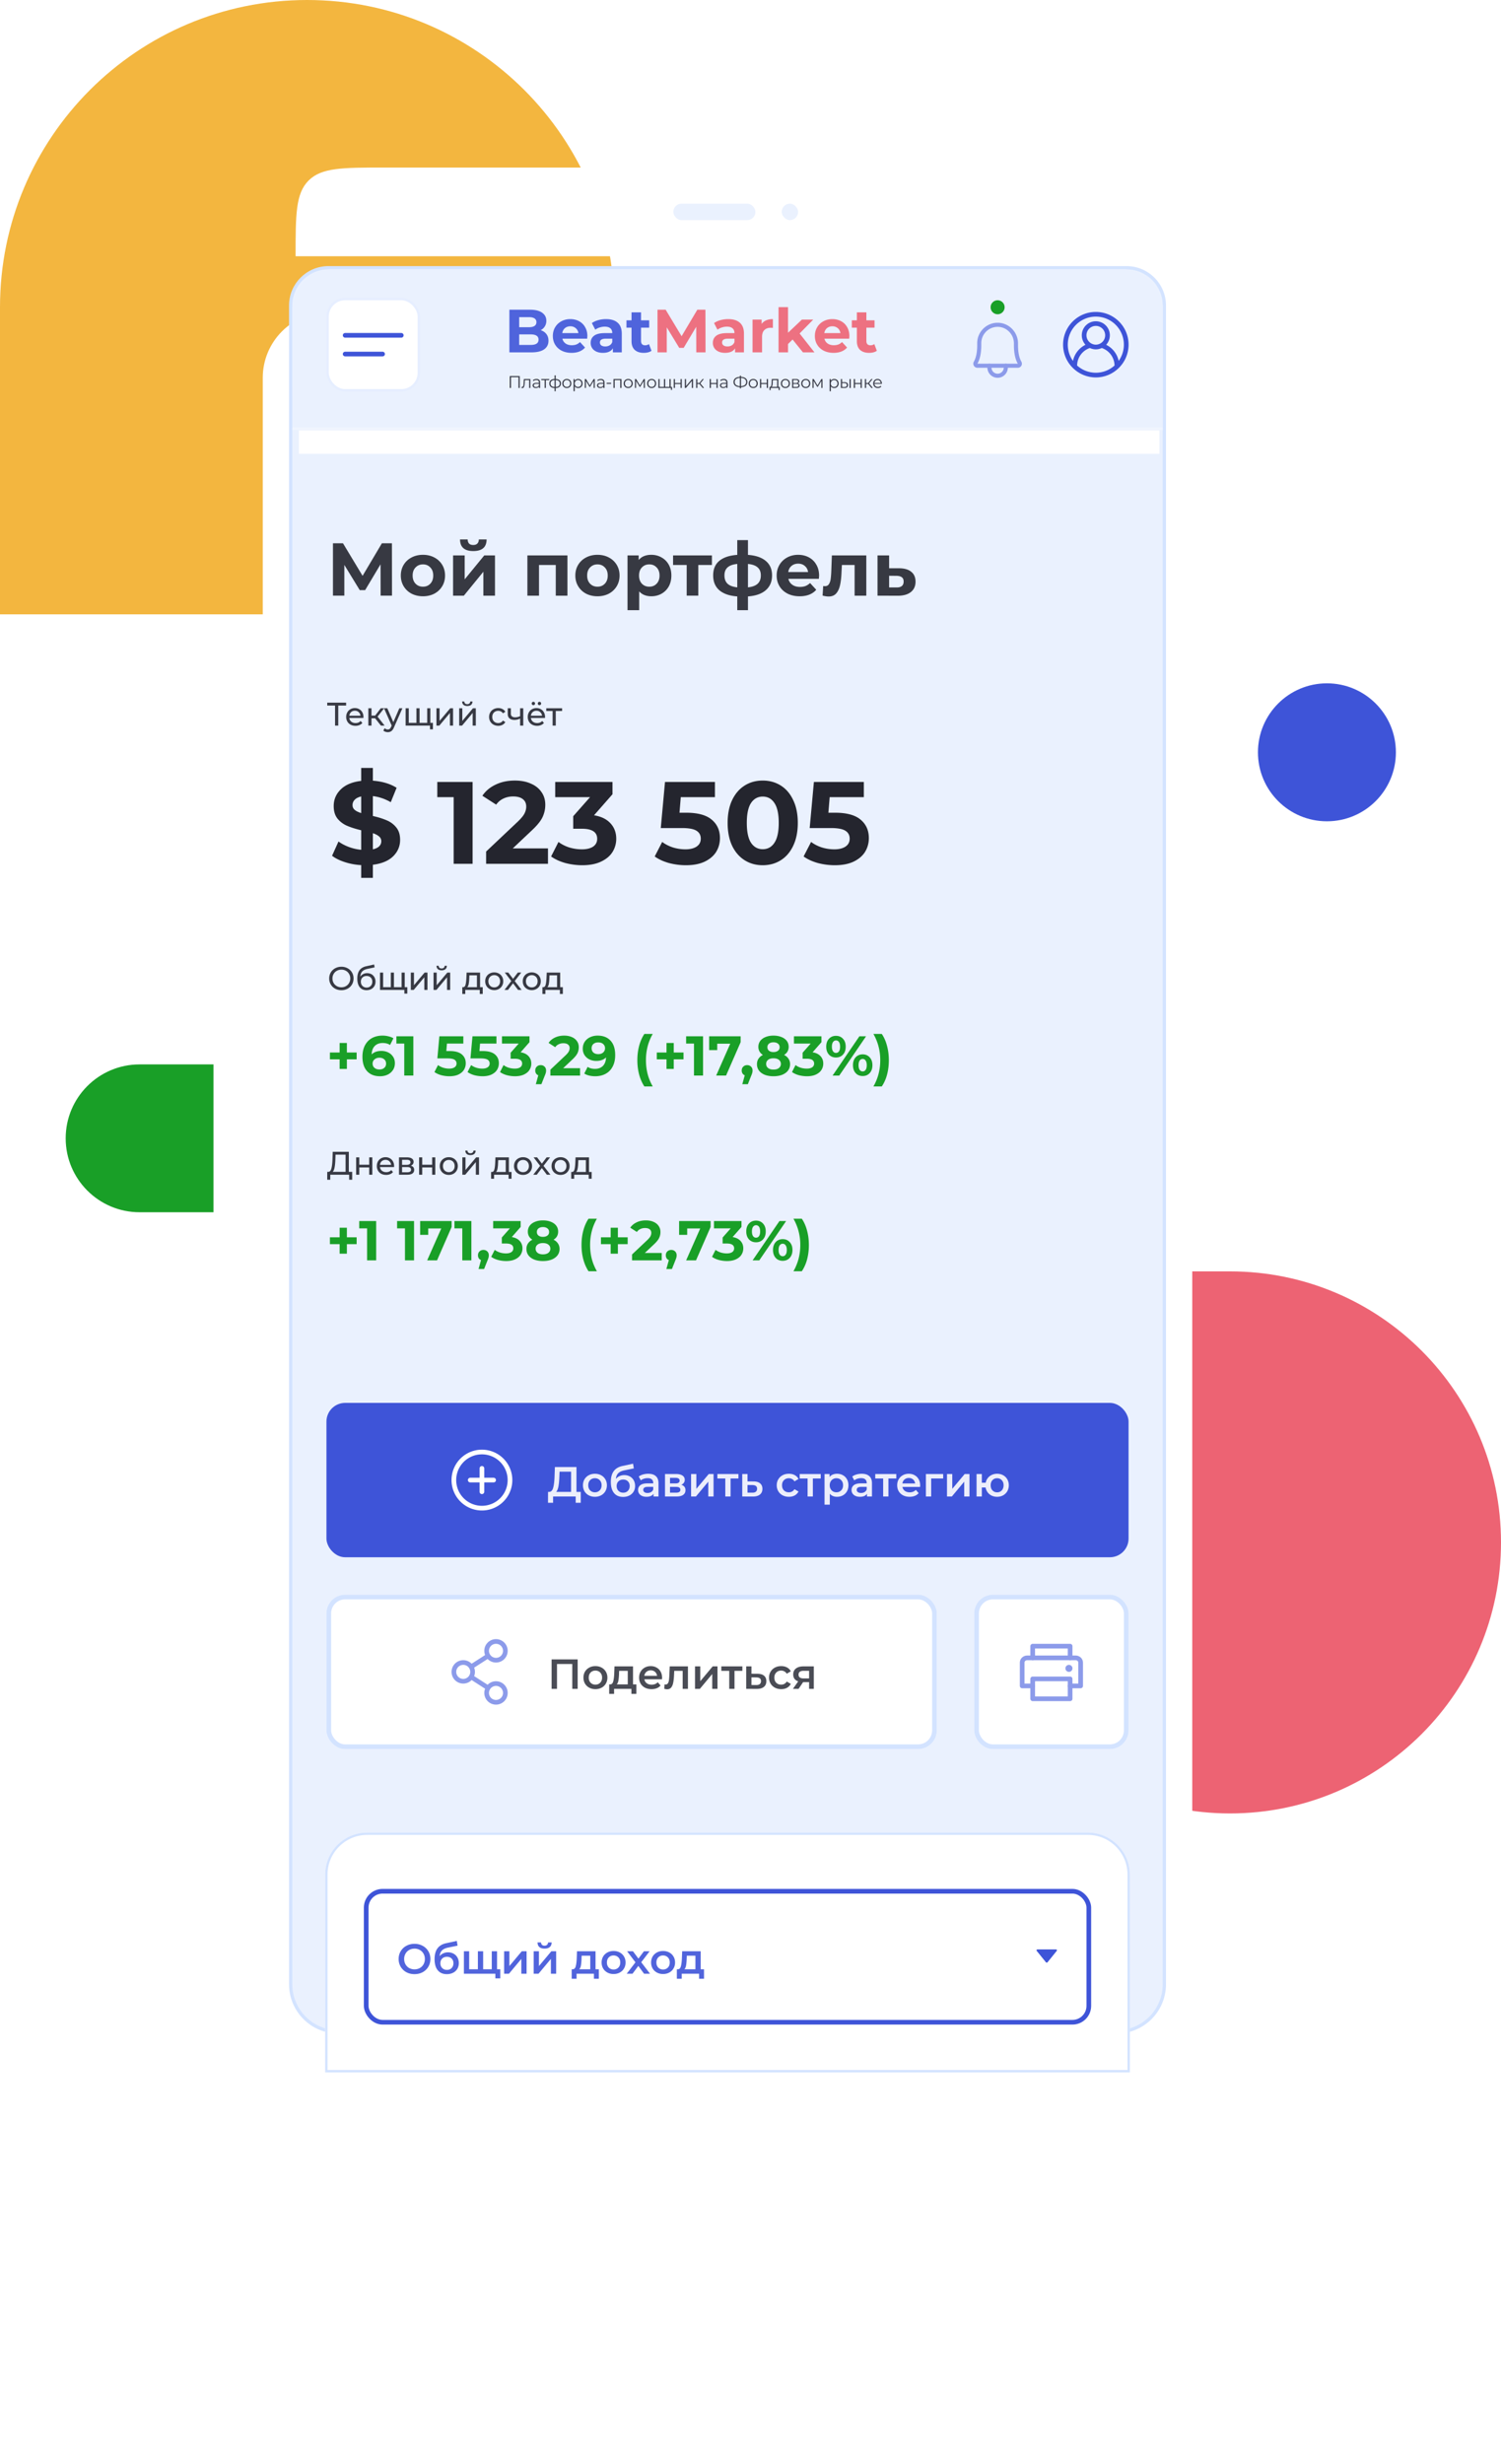 <svg width="457" height="750" fill="none" xmlns="http://www.w3.org/2000/svg"><path d="M374.5 387c45.563 0 82.5 36.936 82.5 82.5 0 45.563-36.937 82.5-82.5 82.5S292 515.063 292 469.5V387h82.5z" fill="#ED6373"/><path d="M93.5 0C145.139 0 187 41.86 187 93.5V187H0V93.5C0 41.86 41.861 0 93.5 0z" fill="#F3B63F"/><circle cx="404" cy="229" r="21" fill="#3E54D8"/><path d="M20 346.5c0-12.427 10.074-22.5 22.5-22.5H65v45H42.5C30.074 369 20 358.926 20 346.5z" fill="#199F27"/><g filter="url(#filter0_d)"><rect x="80" y="51" width="283" height="578" rx="20" fill="#fff"/></g><path d="M90 78c0-12.728 0-19.092 3.954-23.046C97.908 51 104.272 51 117 51h220c9.428 0 14.142 0 17.071 2.929C357 56.858 357 61.572 357 70.999v7H90z" fill="#fff"/><rect x="205" y="62" width="25" height="5" rx="2.5" fill="#EAF1FE"/><rect x="238" y="62" width="5" height="5" rx="2.5" fill="#EAF1FE"/><path d="M88.5 93c0-6.351 5.149-11.5 11.5-11.5h243c6.351 0 11.5 5.149 11.5 11.5v511c0 8.008-6.492 14.5-14.5 14.5H103c-8.008 0-14.5-6.492-14.5-14.5V93z" fill="#EAF1FE" stroke="#D3E3FF"/><path opacity=".86" d="M89 94c0-6.627 5.373-12 12-12h241c6.627 0 12 5.373 12 12v37H89V94z" fill="url(#paint0_linear)"/><path opacity=".9" d="M115.886 181.32l-.023-9.546-4.693 7.86h-1.64l-4.694-7.678v9.364h-3.463v-15.949h3.053l5.969 9.911 5.879-9.911h3.053l.022 15.949h-3.463zm12.893.183c-1.291 0-2.453-.266-3.485-.798a6.113 6.113 0 01-2.393-2.256c-.577-.956-.866-2.042-.866-3.258 0-1.215.289-2.301.866-3.258a5.953 5.953 0 012.393-2.233c1.032-.546 2.194-.82 3.485-.82 1.292 0 2.446.274 3.464.82a5.957 5.957 0 012.392 2.233c.577.957.866 2.043.866 3.258 0 1.216-.289 2.302-.866 3.258a6.117 6.117 0 01-2.392 2.256c-1.018.532-2.172.798-3.464.798zm0-2.917c.912 0 1.656-.304 2.233-.911.593-.623.889-1.451.889-2.484s-.296-1.853-.889-2.46c-.577-.623-1.321-.934-2.233-.934-.911 0-1.663.311-2.255.934-.593.607-.889 1.427-.889 2.46s.296 1.861.889 2.484c.592.607 1.344.911 2.255.911zm9.166-9.524h3.532v7.291l5.969-7.291h3.258v12.258h-3.531v-7.291l-5.947 7.291h-3.281v-12.258zm6.152-1.321c-2.673 0-4.017-1.177-4.033-3.532h2.324c.015.532.16.95.433 1.254.289.288.707.432 1.253.432.547 0 .965-.144 1.253-.432.304-.304.456-.722.456-1.254h2.37c-.016 2.355-1.367 3.532-4.056 3.532zm28.666 1.321v12.258h-3.554v-9.341h-5.104v9.341h-3.531v-12.258h12.189zm9.149 12.441c-1.291 0-2.453-.266-3.485-.798a6.113 6.113 0 01-2.393-2.256c-.577-.956-.866-2.042-.866-3.258 0-1.215.289-2.301.866-3.258a5.953 5.953 0 012.393-2.233c1.032-.546 2.194-.82 3.485-.82 1.292 0 2.446.274 3.464.82a5.957 5.957 0 012.392 2.233c.577.957.866 2.043.866 3.258 0 1.216-.289 2.302-.866 3.258a6.117 6.117 0 01-2.392 2.256c-1.018.532-2.172.798-3.464.798zm0-2.917c.912 0 1.656-.304 2.233-.911.593-.623.889-1.451.889-2.484s-.296-1.853-.889-2.46c-.577-.623-1.321-.934-2.233-.934-.911 0-1.663.311-2.255.934-.593.607-.889 1.427-.889 2.46s.296 1.861.889 2.484c.592.607 1.344.911 2.255.911zm16.389-9.706c1.139 0 2.172.266 3.099.798a5.53 5.53 0 012.21 2.21c.531.941.797 2.043.797 3.303 0 1.261-.266 2.37-.797 3.327a5.731 5.731 0 01-2.21 2.21c-.927.516-1.96.775-3.099.775-1.565 0-2.795-.494-3.691-1.481v5.718h-3.554v-16.678h3.394v1.413c.881-1.063 2.165-1.595 3.851-1.595zm-.615 9.706c.911 0 1.655-.304 2.233-.911.592-.623.888-1.451.888-2.484s-.296-1.853-.888-2.46c-.578-.623-1.322-.934-2.233-.934-.912 0-1.663.311-2.256.934-.577.607-.866 1.427-.866 2.46s.289 1.861.866 2.484c.593.607 1.344.911 2.256.911zm19.066-6.607h-4.147v9.341h-3.532v-9.341h-4.146v-2.917h11.825v2.917zm18.311 3.167c0 1.898-.638 3.402-1.914 4.511-1.261 1.094-3.068 1.724-5.423 1.891v4.192h-3.258v-4.192c-2.354-.167-4.169-.79-5.445-1.868-1.261-1.094-1.891-2.605-1.891-4.534 0-1.899.623-3.372 1.868-4.42 1.261-1.048 3.084-1.656 5.468-1.823v-4.488h3.258v4.488c2.355.167 4.162.782 5.423 1.845 1.276 1.064 1.914 2.529 1.914 4.398zm-14.491 0c0 1.093.312 1.936.934 2.529.623.592 1.611.964 2.962 1.116v-7.131c-1.351.137-2.339.493-2.962 1.071-.622.562-.934 1.367-.934 2.415zm7.154 3.645c1.352-.152 2.34-.524 2.962-1.116.638-.593.957-1.436.957-2.529 0-1.048-.319-1.853-.957-2.415-.622-.578-1.61-.934-2.962-1.071v7.131zm21.66-3.554c0 .045-.023.364-.069.957h-9.273a2.89 2.89 0 001.185 1.8c.623.44 1.397.661 2.324.661.638 0 1.2-.092 1.686-.274a4.227 4.227 0 001.39-.911l1.891 2.05c-1.154 1.322-2.84 1.983-5.058 1.983-1.382 0-2.605-.266-3.668-.798-1.064-.547-1.884-1.299-2.461-2.256-.577-.956-.866-2.042-.866-3.258 0-1.2.281-2.278.843-3.235a5.987 5.987 0 012.347-2.256c1.002-.546 2.119-.82 3.349-.82 1.2 0 2.286.258 3.258.775a5.562 5.562 0 012.279 2.233c.562.957.843 2.073.843 3.349zm-6.357-3.668c-.805 0-1.481.228-2.028.683-.547.456-.881 1.079-1.002 1.869h6.037c-.121-.775-.455-1.39-1.002-1.846-.547-.471-1.215-.706-2.005-.706zm20.726-2.507v12.258h-3.554v-9.341h-3.873l-.114 2.164c-.061 1.61-.213 2.947-.456 4.01-.243 1.064-.638 1.899-1.184 2.507-.547.607-1.307.911-2.279.911-.516 0-1.131-.091-1.845-.274l.182-2.916c.243.03.418.046.524.046.532 0 .926-.19 1.185-.57.273-.395.455-.888.547-1.481.091-.607.159-1.405.205-2.392l.182-4.922h10.48zm10.049 3.919c1.594.015 2.817.38 3.668 1.094.85.699 1.276 1.694 1.276 2.985 0 1.351-.479 2.407-1.436 3.167-.941.744-2.27 1.116-3.987 1.116l-6.152-.023v-12.258h3.532v3.919h3.099zm-.798 5.833c.684.015 1.208-.129 1.572-.433.365-.304.547-.759.547-1.367 0-.592-.182-1.025-.547-1.299-.349-.273-.873-.417-1.572-.433l-2.301-.022v3.554h2.301z" fill="#24252E"/><path d="M105.381 214.762h-2.392v6.11h-.977v-6.11h-2.383v-.868h5.752v.868zm5.281 3.498c0 .073-.006.17-.019.289h-4.287c.06.466.263.841.608 1.127.353.279.788.419 1.306.419.631 0 1.14-.213 1.525-.638l.529.618c-.24.279-.539.491-.898.638a3.068 3.068 0 01-1.186.219c-.558 0-1.053-.113-1.485-.339a2.521 2.521 0 01-1.007-.967 2.795 2.795 0 01-.349-1.396c0-.511.113-.973.339-1.385.233-.412.549-.731.947-.957a2.694 2.694 0 011.366-.349c.505 0 .953.116 1.346.349.398.226.707.545.927.957.225.412.338.884.338 1.415zm-2.611-1.913c-.459 0-.844.139-1.156.418-.306.279-.486.645-.539 1.097h3.389a1.664 1.664 0 00-.548-1.087c-.306-.286-.688-.428-1.146-.428zm6.149 2.292h-1.096v2.233h-.957v-5.283h.957v2.233h1.116l1.715-2.233h1.027l-2.004 2.542 2.143 2.741h-1.126l-1.775-2.233zm8.318-3.05l-2.562 5.811c-.226.539-.492.917-.798 1.137-.299.219-.661.329-1.086.329-.259 0-.512-.044-.758-.13a1.504 1.504 0 01-.598-.359l.409-.718c.272.26.588.389.947.389a.88.88 0 00.578-.189c.159-.12.302-.329.429-.628l.169-.369-2.332-5.273h.996l1.844 4.226 1.825-4.226h.937zm8.505 0v5.283h-7.526v-5.283h.957v4.446h2.333v-4.446h.957v4.446h2.322v-4.446h.957zm.788 4.446v1.963h-.898v-1.126h-.887v-.837h1.785zm1.07-4.446h.957v3.848l3.24-3.848h.867v5.283h-.957v-3.848l-3.23 3.848h-.877v-5.283zm6.921 0h.957v3.848l3.24-3.848h.867v5.283h-.957v-3.848l-3.229 3.848h-.878v-5.283zm2.472-.688c-.491 0-.873-.116-1.146-.349-.272-.239-.412-.581-.419-1.026h.648c.007.245.09.445.25.598.166.146.385.219.657.219.273 0 .492-.073.658-.219a.81.81 0 00.26-.598h.667c-.006.445-.149.787-.428 1.026-.279.233-.661.349-1.147.349zm9.429 6.031c-.538 0-1.02-.116-1.445-.349a2.579 2.579 0 01-.987-.957 2.73 2.73 0 01-.359-1.396c0-.518.12-.98.359-1.385.239-.412.568-.731.987-.957a2.957 2.957 0 011.445-.349c.479 0 .904.096 1.276.289.379.193.671.472.877.838l-.728.468a1.617 1.617 0 00-.618-.568 1.762 1.762 0 00-.817-.19c-.345 0-.658.077-.937.23a1.674 1.674 0 00-.648.658 1.976 1.976 0 00-.229.966c0 .373.076.702.229.987.16.279.376.495.648.648.279.153.592.23.937.23.299 0 .572-.064.817-.19.246-.126.452-.316.618-.568l.728.458a2.115 2.115 0 01-.877.848 2.742 2.742 0 01-1.276.289zm7.609-5.343v5.283h-.957v-2.133a4.016 4.016 0 01-1.705.399c-.658 0-1.166-.153-1.525-.459-.359-.306-.538-.764-.538-1.376v-1.714h.957v1.655c0 .365.113.641.339.827.232.186.554.279.966.279.466 0 .967-.116 1.506-.349v-2.412h.957zm6.632 2.671c0 .073-.007.17-.02.289h-4.286c.06.466.262.841.608 1.127.352.279.787.419 1.306.419.631 0 1.139-.213 1.525-.638l.528.618a2.313 2.313 0 01-.897.638 3.072 3.072 0 01-1.186.219c-.558 0-1.054-.113-1.485-.339a2.521 2.521 0 01-1.007-.967 2.785 2.785 0 01-.349-1.396c0-.511.113-.973.339-1.385.232-.412.548-.731.947-.957.405-.233.86-.349 1.365-.349s.954.116 1.346.349c.399.226.708.545.927.957.226.412.339.884.339 1.415zm-2.612-1.913c-.458 0-.844.139-1.156.418-.306.279-.485.645-.538 1.097h3.389a1.669 1.669 0 00-.548-1.087c-.306-.286-.688-.428-1.147-.428zm-.937-1.695a.498.498 0 01-.508-.508c0-.147.05-.27.15-.369.099-.1.219-.15.358-.15.14 0 .26.05.359.15.1.099.15.222.15.369a.498.498 0 01-.509.508zm1.854 0a.498.498 0 01-.508-.508c0-.147.05-.27.15-.369.099-.1.219-.15.358-.15.14 0 .26.05.359.15.1.099.15.222.15.369a.498.498 0 01-.509.508zm6.893 1.774h-1.934v4.446h-.957v-4.446h-1.934v-.837h4.825v.837z" fill="#373943"/><path d="M121.821 255.646c0 1.946-.712 3.62-2.136 5.02-1.424 1.376-3.476 2.231-6.158 2.563v3.987h-3.56v-3.88a19.374 19.374 0 01-5.02-.926c-1.59-.522-2.872-1.163-3.845-1.922l1.958-4.343c.902.664 1.958 1.222 3.169 1.673a14.45 14.45 0 003.738.854v-5.945c-1.685-.403-3.109-.854-4.272-1.353a7.615 7.615 0 01-2.92-2.171c-.783-.973-1.174-2.255-1.174-3.845 0-1.97.712-3.655 2.136-5.055 1.447-1.424 3.524-2.291 6.23-2.599v-3.952h3.56v3.881c2.919.237 5.328.961 7.226 2.171l-1.78 4.379c-1.78-1.02-3.595-1.638-5.446-1.851v6.052c1.661.38 3.061.819 4.2 1.317a7.172 7.172 0 012.92 2.172c.783.949 1.174 2.207 1.174 3.773zm-14.489-10.573c0 .593.226 1.08.677 1.46.451.379 1.103.7 1.958.961v-5.055c-.902.213-1.567.557-1.994 1.032a2.252 2.252 0 00-.641 1.602zm6.195 13.457c.854-.19 1.495-.499 1.922-.926a2.09 2.09 0 00.641-1.531c0-.593-.226-1.079-.677-1.459-.427-.38-1.056-.712-1.886-.997v4.913zm30.363-20.506v24.92h-5.767v-20.292h-4.984v-4.628h10.751zm22.948 20.221v4.699h-18.833v-3.738l9.612-9.078c1.021-.973 1.709-1.803 2.065-2.492.356-.712.534-1.412.534-2.1 0-.997-.344-1.756-1.032-2.279-.665-.545-1.65-.818-2.955-.818-1.092 0-2.077.213-2.955.64-.878.404-1.614 1.021-2.207 1.852l-4.201-2.706c.973-1.448 2.314-2.575 4.023-3.382 1.709-.831 3.667-1.246 5.874-1.246 1.851 0 3.465.309 4.841.926 1.401.593 2.481 1.447 3.24 2.563.783 1.092 1.175 2.385 1.175 3.88a8.68 8.68 0 01-.855 3.809c-.569 1.187-1.673 2.54-3.31 4.059l-5.732 5.411h10.716zm14.021-10.075c2.183.356 3.856 1.175 5.019 2.457 1.163 1.258 1.745 2.824 1.745 4.699a7.53 7.53 0 01-1.14 4.023c-.759 1.21-1.922 2.183-3.488 2.919-1.543.736-3.442 1.103-5.696 1.103-1.757 0-3.489-.225-5.198-.676-1.685-.475-3.121-1.139-4.308-1.994l2.243-4.414c.949.712 2.041 1.27 3.275 1.673 1.258.38 2.54.57 3.845.57 1.448 0 2.587-.273 3.418-.819.83-.57 1.246-1.365 1.246-2.385 0-2.041-1.555-3.062-4.664-3.062h-2.634v-3.809l5.126-5.803h-10.609v-4.628h17.444v3.738l-5.624 6.408zm28.052-.783c3.513 0 6.1.7 7.761 2.1 1.685 1.401 2.528 3.276 2.528 5.625 0 1.519-.38 2.908-1.139 4.165-.76 1.235-1.923 2.231-3.489 2.991-1.543.736-3.453 1.103-5.732 1.103-1.756 0-3.489-.225-5.197-.676-1.686-.475-3.121-1.139-4.308-1.994l2.278-4.414c.95.712 2.041 1.27 3.276 1.673 1.234.38 2.503.57 3.809.57 1.447 0 2.587-.285 3.417-.855.831-.569 1.246-1.364 1.246-2.385 0-1.068-.439-1.875-1.317-2.421-.854-.545-2.349-.818-4.485-.818h-6.373l1.282-14.027h15.201v4.628h-10.395l-.392 4.735h2.029zm23.309 15.984c-2.065 0-3.905-.51-5.518-1.53-1.614-1.021-2.884-2.492-3.81-4.415-.901-1.946-1.352-4.26-1.352-6.942 0-2.682.451-4.984 1.352-6.906.926-1.946 2.196-3.43 3.81-4.45 1.613-1.021 3.453-1.531 5.518-1.531 2.064 0 3.904.51 5.518 1.531 1.613 1.02 2.871 2.504 3.773 4.45.926 1.922 1.389 4.224 1.389 6.906 0 2.682-.463 4.996-1.389 6.942-.902 1.923-2.16 3.394-3.773 4.415-1.614 1.02-3.454 1.53-5.518 1.53zm0-4.877c1.519 0 2.705-.652 3.56-1.958.878-1.305 1.317-3.322 1.317-6.052 0-2.729-.439-4.746-1.317-6.052-.855-1.305-2.041-1.958-3.56-1.958-1.496 0-2.682.653-3.56 1.958-.855 1.306-1.282 3.323-1.282 6.052 0 2.73.427 4.747 1.282 6.052.878 1.306 2.064 1.958 3.56 1.958zm22.026-11.107c3.512 0 6.099.7 7.76 2.1 1.686 1.401 2.528 3.276 2.528 5.625 0 1.519-.38 2.908-1.139 4.165-.76 1.235-1.923 2.231-3.489 2.991-1.543.736-3.453 1.103-5.732 1.103-1.756 0-3.488-.225-5.197-.676-1.685-.475-3.121-1.139-4.308-1.994l2.279-4.414c.949.712 2.041 1.27 3.275 1.673 1.234.38 2.504.57 3.809.57 1.448 0 2.587-.285 3.418-.855.83-.569 1.246-1.364 1.246-2.385 0-1.068-.439-1.875-1.318-2.421-.854-.545-2.349-.818-4.485-.818h-6.373l1.282-14.027h15.201v4.628h-10.395l-.392 4.735h2.03z" fill="#24252E"/><path d="M103.946 301.408c-.704 0-1.339-.153-1.904-.459a3.498 3.498 0 01-1.336-1.286 3.543 3.543 0 01-.478-1.824c0-.671.159-1.279.478-1.824a3.43 3.43 0 011.336-1.276c.565-.312 1.2-.468 1.904-.468a3.85 3.85 0 011.894.468 3.357 3.357 0 011.326 1.276c.319.538.478 1.146.478 1.824 0 .678-.159 1.289-.478 1.834a3.44 3.44 0 01-1.326 1.276 3.911 3.911 0 01-1.894.459zm0-.887c.512 0 .97-.117 1.376-.349.412-.233.734-.552.966-.957.24-.412.359-.871.359-1.376 0-.505-.119-.96-.359-1.365a2.494 2.494 0 00-.966-.967 2.712 2.712 0 00-1.376-.349c-.512 0-.977.116-1.396.349a2.567 2.567 0 00-.976.967c-.233.405-.349.86-.349 1.365s.116.964.349 1.376c.239.405.564.724.976.957.419.232.884.349 1.396.349zm7.841-4.297c.492 0 .931.11 1.316.329.386.22.685.525.897.917.22.386.329.828.329 1.326 0 .512-.116.967-.349 1.366a2.34 2.34 0 01-.967.917c-.412.219-.883.329-1.415.329-.897 0-1.592-.306-2.083-.917-.485-.618-.728-1.485-.728-2.602 0-1.083.223-1.93.668-2.542.445-.618 1.126-1.026 2.043-1.226l2.413-.538.139.877-2.223.479c-.691.152-1.206.412-1.545.777-.339.366-.531.891-.578 1.575.226-.339.518-.601.877-.787a2.57 2.57 0 011.206-.28zm-.169 4.386c.339 0 .638-.076.897-.229.266-.153.472-.362.618-.628.146-.272.219-.581.219-.927 0-.525-.159-.947-.478-1.266-.319-.319-.738-.478-1.256-.478s-.94.159-1.266.478c-.319.319-.479.741-.479 1.266 0 .346.074.655.22.927.153.266.362.475.628.628.266.153.565.229.897.229zm11.604-4.565v5.283h-7.526v-5.283h.957v4.446h2.332v-4.446h.957v4.446h2.323v-4.446h.957zm.787 4.446v1.963h-.897v-1.126h-.887v-.837h1.784zm1.071-4.446h.957v3.848l3.239-3.848h.868v5.283h-.957v-3.848l-3.23 3.848h-.877v-5.283zm6.921 0h.957v3.848l3.239-3.848h.868v5.283h-.957v-3.848l-3.23 3.848h-.877v-5.283zm2.472-.688c-.492 0-.874-.116-1.146-.349-.273-.239-.412-.581-.419-1.026h.648c.007.246.09.445.249.598.166.146.386.219.658.219.273 0 .492-.073.658-.219a.808.808 0 00.259-.598h.668c-.007.445-.15.787-.429 1.026-.279.233-.661.349-1.146.349zm12.499 5.134v2.063h-.897v-1.226h-4.416v1.226h-.907v-2.063h.279c.339-.02.571-.259.698-.718.126-.458.212-1.106.259-1.944l.08-1.784h4.096v4.446h.808zm-4.107-2.592a11.204 11.204 0 01-.169 1.655c-.08.432-.23.744-.449.937h2.96v-3.609h-2.292l-.05 1.017zm7.616 3.489c-.525 0-.997-.116-1.415-.349a2.579 2.579 0 01-.987-.957 2.783 2.783 0 01-.349-1.395c0-.519.116-.981.349-1.386.239-.412.568-.731.987-.957.418-.233.89-.349 1.415-.349s.994.116 1.406.349c.418.226.744.545.977.957.239.405.358.867.358 1.386 0 .518-.119.983-.358 1.395a2.518 2.518 0 01-.977.957 2.807 2.807 0 01-1.406.349zm0-.837c.339 0 .641-.077.907-.23.273-.159.485-.378.638-.658.153-.285.229-.611.229-.976 0-.366-.076-.688-.229-.967a1.6 1.6 0 00-.638-.658 1.785 1.785 0 00-.907-.23c-.339 0-.644.077-.917.23a1.691 1.691 0 00-.638.658 1.978 1.978 0 00-.229.967c0 .365.076.691.229.976.16.28.372.499.638.658.273.153.578.23.917.23zm7.247.777l-1.525-2.023-1.545 2.023h-1.066l2.083-2.701-1.984-2.582h1.067l1.455 1.904 1.446-1.904h1.046l-1.993 2.582 2.103 2.701h-1.087zm4.181.06a2.86 2.86 0 01-1.415-.349 2.579 2.579 0 01-.987-.957 2.783 2.783 0 01-.349-1.395c0-.519.116-.981.349-1.386.239-.412.568-.731.987-.957a2.86 2.86 0 011.415-.349c.525 0 .994.116 1.406.349.418.226.744.545.977.957.239.405.359.867.359 1.386 0 .518-.12.983-.359 1.395a2.518 2.518 0 01-.977.957 2.807 2.807 0 01-1.406.349zm0-.837c.339 0 .642-.077.907-.23.273-.159.486-.378.638-.658.153-.285.23-.611.23-.976 0-.366-.077-.688-.23-.967a1.594 1.594 0 00-.638-.658 1.783 1.783 0 00-.907-.23c-.339 0-.644.077-.917.23a1.691 1.691 0 00-.638.658 1.978 1.978 0 00-.229.967c0 .365.076.691.229.976.16.28.372.499.638.658.273.153.578.23.917.23zm9.457-.06v2.063h-.897v-1.226h-4.416v1.226h-.907v-2.063h.279c.339-.02.572-.259.698-.718.126-.458.213-1.106.259-1.944l.08-1.784h4.097v4.446h.807zm-4.107-2.592a11.07 11.07 0 01-.169 1.655c-.08.432-.229.744-.449.937h2.961v-3.609h-2.293l-.05 1.017z" fill="#373943"/><path d="M108.584 322.462h-2.973v2.905h-2.205v-2.905h-2.956v-2.085h2.956v-2.905h2.205v2.905h2.973v2.085zm7.528-2.563c.763 0 1.458.153 2.085.461a3.62 3.62 0 011.486 1.316c.365.558.547 1.207.547 1.948 0 .797-.199 1.498-.598 2.102a3.959 3.959 0 01-1.64 1.401c-.684.319-1.447.478-2.29.478-1.675 0-2.985-.512-3.93-1.538-.946-1.025-1.419-2.489-1.419-4.391 0-1.356.257-2.518.769-3.486.513-.968 1.225-1.703 2.136-2.204.923-.502 1.988-.752 3.196-.752.638 0 1.247.074 1.828.222.592.137 1.094.336 1.504.598l-1.025 2.033c-.593-.398-1.339-.598-2.239-.598-1.014 0-1.817.296-2.409.889-.593.592-.912 1.452-.957 2.58.706-.706 1.691-1.059 2.956-1.059zm-.564 5.639c.592 0 1.071-.16 1.435-.479.376-.319.564-.752.564-1.298 0-.547-.188-.98-.564-1.299-.364-.33-.854-.496-1.469-.496-.604 0-1.1.171-1.487.513-.387.33-.581.758-.581 1.282s.188.951.564 1.281c.376.331.889.496 1.538.496zm10.299-10.099V327.4h-2.768v-9.74h-2.392v-2.221h5.16zm11.019 4.494c1.686 0 2.927.336 3.725 1.008.809.672 1.213 1.572 1.213 2.7a3.79 3.79 0 01-.547 1.999c-.364.593-.922 1.071-1.674 1.436-.741.353-1.658.529-2.751.529a9.751 9.751 0 01-2.495-.324c-.809-.228-1.498-.547-2.068-.957l1.094-2.119c.455.342.979.609 1.572.803a6.189 6.189 0 001.828.273c.695 0 1.242-.136 1.641-.41.398-.273.598-.655.598-1.145 0-.512-.211-.9-.633-1.162-.41-.262-1.127-.393-2.153-.393h-3.058l.615-6.732h7.296v2.221h-4.989l-.188 2.273h.974zm10.079 0c1.686 0 2.928.336 3.725 1.008.809.672 1.213 1.572 1.213 2.7 0 .729-.182 1.395-.546 1.999-.365.593-.923 1.071-1.675 1.436-.741.353-1.658.529-2.751.529a9.757 9.757 0 01-2.495-.324c-.809-.228-1.498-.547-2.068-.957l1.094-2.119c.456.342.98.609 1.572.803a6.189 6.189 0 001.828.273c.695 0 1.242-.136 1.641-.41.399-.273.598-.655.598-1.145 0-.512-.211-.9-.632-1.162-.41-.262-1.128-.393-2.153-.393h-3.059l.615-6.732h7.297v2.221h-4.99l-.188 2.273h.974zm11.566.376c1.048.171 1.851.564 2.409 1.179.558.604.838 1.356.838 2.255a3.62 3.62 0 01-.547 1.931c-.365.581-.923 1.049-1.675 1.402-.74.353-1.652.529-2.734.529a9.757 9.757 0 01-2.495-.324c-.809-.228-1.498-.547-2.067-.957l1.076-2.119c.456.342.98.609 1.572.803a6.363 6.363 0 001.846.273c.695 0 1.241-.131 1.64-.393.399-.273.598-.655.598-1.145 0-.979-.746-1.469-2.238-1.469h-1.265v-1.828l2.461-2.786h-5.092v-2.221h8.373v1.794l-2.7 3.076zm6.114 3.913c.478 0 .871.154 1.179.461.308.297.461.69.461 1.179 0 .228-.028.456-.085.684-.057.228-.182.57-.376 1.025l-.974 2.461h-1.692l.752-2.717a1.46 1.46 0 01-.683-.547 1.703 1.703 0 01-.24-.906c0-.489.154-.882.462-1.179.319-.307.717-.461 1.196-.461zm11.987.923v2.255h-9.04v-1.794l4.614-4.357c.49-.467.82-.866.991-1.197.171-.341.256-.677.256-1.008 0-.478-.165-.843-.495-1.093-.319-.262-.792-.393-1.418-.393-.524 0-.997.102-1.419.307-.421.194-.774.49-1.059.889l-2.017-1.299c.468-.695 1.111-1.236 1.931-1.623.821-.399 1.76-.598 2.82-.598.888 0 1.663.148 2.324.444.672.285 1.19.695 1.555 1.23.376.524.564 1.145.564 1.863 0 .649-.137 1.259-.41 1.828-.274.57-.803 1.219-1.589 1.948l-2.752 2.598h5.144zm5.346-9.911c1.674 0 2.984.512 3.93 1.538.945 1.013 1.418 2.477 1.418 4.391 0 1.356-.256 2.518-.769 3.486-.501.968-1.213 1.703-2.136 2.205-.922.501-1.988.751-3.195.751a7.948 7.948 0 01-1.829-.205c-.581-.148-1.076-.353-1.486-.615l1.025-2.033c.581.398 1.327.598 2.239.598 1.013 0 1.817-.296 2.409-.889.592-.604.911-1.469.957-2.597-.718.718-1.709 1.076-2.973 1.076-.764 0-1.459-.153-2.085-.461a3.663 3.663 0 01-1.487-1.299c-.364-.569-.547-1.224-.547-1.965 0-.797.2-1.498.598-2.102a3.86 3.86 0 011.624-1.384c.695-.33 1.464-.495 2.307-.495zm.205 5.639c.604 0 1.093-.165 1.469-.496.388-.342.581-.774.581-1.299 0-.524-.188-.951-.564-1.281-.364-.33-.871-.496-1.52-.496-.593 0-1.077.16-1.453.479-.364.319-.547.752-.547 1.298 0 .547.183.986.547 1.316.376.319.872.479 1.487.479zm14.028 9.842c-.684-1.036-1.214-2.238-1.59-3.605-.364-1.367-.546-2.831-.546-4.392 0-1.56.182-3.024.546-4.391.376-1.379.906-2.581 1.59-3.606h2.546a15.465 15.465 0 00-1.572 3.862 16.691 16.691 0 00-.496 4.135c0 1.458.165 2.843.496 4.153.33 1.298.854 2.58 1.572 3.844h-2.546zm11.917-8.253h-2.973v2.905h-2.204v-2.905h-2.957v-2.085h2.957v-2.905h2.204v2.905h2.973v2.085zm5.949-7.023V327.4h-2.768v-9.74h-2.392v-2.221h5.16zm11.443 0v1.794l-4.443 10.167h-3.008l4.289-9.706h-3.964v1.948h-2.461v-4.203h9.587zm1.987 8.783c.478 0 .871.154 1.179.461.307.297.461.69.461 1.179 0 .228-.028.456-.085.684-.057.228-.183.57-.376 1.025l-.974 2.461H226l.752-2.717a1.468 1.468 0 01-.684-.547 1.712 1.712 0 01-.239-.906c0-.489.154-.882.462-1.179.318-.307.717-.461 1.196-.461zm11.235-3.11c.592.296 1.042.683 1.35 1.162.319.478.478 1.031.478 1.657 0 .741-.211 1.39-.632 1.948-.422.547-1.014.975-1.777 1.282-.763.296-1.646.444-2.649.444-1.002 0-1.885-.148-2.649-.444-.751-.307-1.338-.735-1.76-1.282-.41-.558-.615-1.207-.615-1.948 0-.626.154-1.179.462-1.657.319-.479.769-.866 1.35-1.162a2.943 2.943 0 01-1.026-1.025 2.86 2.86 0 01-.359-1.436c0-.695.194-1.298.581-1.811.388-.513.929-.906 1.624-1.179.695-.285 1.492-.427 2.392-.427.911 0 1.715.142 2.41.427.706.273 1.253.666 1.64 1.179s.581 1.116.581 1.811a2.86 2.86 0 01-.359 1.436c-.239.41-.587.752-1.042 1.025zm-3.23-3.845c-.558 0-1.008.137-1.35.41-.33.262-.495.627-.495 1.094 0 .456.165.814.495 1.076.331.262.781.393 1.35.393.57 0 1.025-.131 1.367-.393.342-.262.513-.62.513-1.076 0-.467-.171-.832-.513-1.094-.342-.273-.797-.41-1.367-.41zm0 8.305c.695 0 1.242-.154 1.641-.461.41-.319.615-.741.615-1.265 0-.524-.205-.94-.615-1.247-.399-.308-.946-.462-1.641-.462-.683 0-1.225.154-1.623.462-.399.307-.598.723-.598 1.247 0 .535.199.957.598 1.265.398.307.94.461 1.623.461zm11.913-5.263c1.048.171 1.851.564 2.41 1.179.558.604.837 1.356.837 2.255 0 .695-.182 1.339-.547 1.931-.365.581-.923 1.049-1.675 1.402-.74.353-1.651.529-2.734.529a9.763 9.763 0 01-2.495-.324c-.808-.228-1.498-.547-2.067-.957l1.076-2.119c.456.342.98.609 1.572.803a6.363 6.363 0 001.846.273c.695 0 1.242-.131 1.64-.393.399-.273.599-.655.599-1.145 0-.979-.747-1.469-2.239-1.469h-1.265v-1.828l2.461-2.786h-5.092v-2.221h8.373v1.794l-2.7 3.076zm7.126 1.589c-.877 0-1.595-.296-2.153-.889-.547-.603-.82-1.406-.82-2.409 0-1.002.273-1.8.82-2.392.558-.604 1.276-.906 2.153-.906.878 0 1.59.302 2.136.906.547.592.821 1.39.821 2.392 0 1.003-.274 1.806-.821 2.409-.546.593-1.258.889-2.136.889zm7.126-6.459h2.034l-8.169 11.961h-2.033l8.168-11.961zm-7.126 5.058c.388 0 .69-.16.906-.479.228-.319.342-.791.342-1.418 0-.627-.114-1.099-.342-1.418a1.034 1.034 0 00-.906-.479c-.376 0-.677.165-.905.496-.228.319-.342.786-.342 1.401s.114 1.088.342 1.418c.228.319.529.479.905.479zm8.117 7.04a3.032 3.032 0 01-1.538-.393 2.799 2.799 0 01-1.042-1.162c-.251-.501-.376-1.082-.376-1.743s.125-1.242.376-1.743a2.687 2.687 0 011.042-1.145c.456-.273.969-.41 1.538-.41.877 0 1.589.302 2.136.906.558.592.837 1.39.837 2.392 0 1.003-.279 1.806-.837 2.409-.547.593-1.259.889-2.136.889zm0-1.401c.387 0 .689-.16.906-.479.228-.33.342-.803.342-1.418 0-.615-.114-1.082-.342-1.401a1.026 1.026 0 00-.906-.496c-.376 0-.678.16-.905.479-.228.319-.342.791-.342 1.418 0 .627.114 1.099.342 1.418.227.319.529.479.905.479zm3.271 4.579a15.518 15.518 0 001.572-3.844c.342-1.31.513-2.695.513-4.153 0-1.458-.171-2.836-.513-4.135a15.465 15.465 0 00-1.572-3.862h2.546c.695 1.014 1.225 2.21 1.589 3.589.376 1.367.564 2.836.564 4.408 0 1.572-.182 3.042-.546 4.409-.365 1.356-.9 2.552-1.607 3.588h-2.546z" fill="#199F27"/><path d="M107.229 356.709v2.392h-.927v-1.525h-5.741l-.01 1.525h-.927l.01-2.392h.339c.438-.027.747-.372.927-1.037.179-.671.289-1.615.329-2.831l.069-2.242h4.905v6.11h1.026zm-5.123-3.778c-.033.984-.113 1.798-.239 2.442-.12.645-.316 1.09-.588 1.336h3.937v-5.243h-3.06l-.05 1.465zm6.327-.638h.957v2.243h3.01v-2.243h.957v5.283h-.957v-2.213h-3.01v2.213h-.957v-5.283zm11.559 2.671c0 .074-.006.17-.02.29h-4.286c.06.465.262.84.608 1.126.352.279.788.419 1.306.419.631 0 1.14-.213 1.525-.638l.528.618a2.313 2.313 0 01-.897.638 3.068 3.068 0 01-1.186.219c-.558 0-1.053-.113-1.485-.339a2.521 2.521 0 01-1.007-.967 2.783 2.783 0 01-.349-1.395c0-.512.113-.974.339-1.386.233-.412.548-.731.947-.957a2.701 2.701 0 011.366-.349c.505 0 .953.117 1.345.349.399.226.708.545.927.957.226.412.339.884.339 1.415zm-2.611-1.913c-.459 0-.844.139-1.157.418-.305.279-.485.645-.538 1.097h3.389a1.671 1.671 0 00-.548-1.087c-.306-.285-.688-.428-1.146-.428zm7.694 1.784c.685.173 1.027.601 1.027 1.286 0 .465-.176.824-.528 1.076-.346.253-.864.379-1.555.379h-2.542v-5.283h2.452c.624 0 1.113.12 1.465.359.352.233.528.565.528.997 0 .279-.076.521-.229.727a1.37 1.37 0 01-.618.459zm-2.661-.269h1.435c.366 0 .641-.067.827-.2.193-.132.29-.325.29-.578 0-.505-.373-.757-1.117-.757h-1.435v1.535zm1.535 2.272c.398 0 .698-.063.897-.189.199-.126.299-.322.299-.588 0-.272-.093-.475-.279-.608-.18-.133-.465-.199-.857-.199h-1.595v1.584h1.535zm3.651-4.545h.957v2.243h3.01v-2.243h.957v5.283h-.957v-2.213h-3.01v2.213h-.957v-5.283zm9.047 5.343c-.525 0-.997-.116-1.415-.349a2.579 2.579 0 01-.987-.957 2.783 2.783 0 01-.349-1.395c0-.519.116-.981.349-1.386.239-.412.568-.731.987-.957.418-.232.89-.349 1.415-.349s.994.117 1.406.349c.418.226.744.545.977.957.239.405.358.867.358 1.386 0 .518-.119.983-.358 1.395a2.518 2.518 0 01-.977.957 2.807 2.807 0 01-1.406.349zm0-.837c.339 0 .641-.077.907-.23.273-.159.485-.378.638-.658.153-.285.23-.611.23-.976 0-.366-.077-.688-.23-.967a1.6 1.6 0 00-.638-.658 1.785 1.785 0 00-.907-.229c-.339 0-.644.076-.917.229a1.691 1.691 0 00-.638.658 1.978 1.978 0 00-.229.967c0 .365.076.691.229.976.16.28.372.499.638.658.273.153.578.23.917.23zm4.123-4.506h.957v3.848l3.24-3.848h.867v5.283h-.957v-3.848l-3.23 3.848h-.877v-5.283zm2.472-.688c-.491 0-.874-.116-1.146-.349-.272-.239-.412-.581-.419-1.026h.648c.007.246.09.445.249.598.167.146.386.219.658.219.273 0 .492-.073.658-.219a.804.804 0 00.259-.598h.668c-.006.445-.149.787-.428 1.026-.279.233-.662.349-1.147.349zm12.499 5.134v2.063h-.897v-1.226h-4.416v1.226h-.907v-2.063h.279c.339-.02.572-.259.698-.718.126-.458.213-1.106.259-1.944l.08-1.784h4.097v4.446h.807zm-4.107-2.592a11.07 11.07 0 01-.169 1.655c-.08.432-.229.744-.449.937h2.961v-3.609h-2.293l-.05 1.017zm7.616 3.489a2.86 2.86 0 01-1.415-.349 2.579 2.579 0 01-.987-.957 2.794 2.794 0 01-.349-1.395c0-.519.117-.981.349-1.386.239-.412.568-.731.987-.957a2.87 2.87 0 011.415-.349c.525 0 .994.117 1.406.349.419.226.744.545.977.957.239.405.359.867.359 1.386 0 .518-.12.983-.359 1.395a2.511 2.511 0 01-.977.957 2.807 2.807 0 01-1.406.349zm0-.837c.339 0 .642-.077.908-.23.272-.159.485-.378.637-.658.153-.285.23-.611.23-.976 0-.366-.077-.688-.23-.967a1.598 1.598 0 00-.637-.658 1.789 1.789 0 00-.908-.229c-.338 0-.644.076-.917.229a1.698 1.698 0 00-.638.658 1.989 1.989 0 00-.229.967c0 .365.077.691.229.976.16.28.373.499.638.658.273.153.579.23.917.23zm7.248.777l-1.525-2.023-1.546 2.023h-1.066l2.083-2.701-1.983-2.582h1.066l1.456 1.904 1.445-1.904h1.047l-1.994 2.582 2.103 2.701h-1.086zm4.181.06c-.525 0-.997-.116-1.416-.349a2.586 2.586 0 01-.987-.957 2.794 2.794 0 01-.349-1.395c0-.519.117-.981.349-1.386.24-.412.568-.731.987-.957a2.874 2.874 0 011.416-.349c.525 0 .993.117 1.405.349.419.226.744.545.977.957.239.405.359.867.359 1.386 0 .518-.12.983-.359 1.395a2.511 2.511 0 01-.977.957c-.412.233-.88.349-1.405.349zm0-.837c.339 0 .641-.077.907-.23.272-.159.485-.378.638-.658.152-.285.229-.611.229-.976 0-.366-.077-.688-.229-.967a1.606 1.606 0 00-.638-.658 1.785 1.785 0 00-.907-.229c-.339 0-.645.076-.917.229a1.684 1.684 0 00-.638.658c-.153.279-.23.601-.23.967 0 .365.077.691.23.976.159.28.372.499.638.658.272.153.578.23.917.23zm9.456-.06v2.063h-.897v-1.226h-4.416v1.226h-.907v-2.063h.279c.339-.02.572-.259.698-.718.127-.458.213-1.106.259-1.944l.08-1.784h4.097v4.446h.807zm-4.106-2.592a11.053 11.053 0 01-.17 1.655c-.08.432-.229.744-.448.937h2.96v-3.609h-2.293l-.049 1.017z" fill="#373943"/><path d="M108.584 378.709h-2.973v2.905h-2.205v-2.905h-2.956v-2.084h2.956v-2.905h2.205v2.905h2.973v2.084zm5.949-7.023v11.962h-2.768v-9.74h-2.392v-2.222h5.16zm11.531 0v11.962h-2.768v-9.74h-2.392v-2.222h5.16zm11.442 0v1.795l-4.443 10.167h-3.007l4.289-9.706h-3.964v1.948h-2.461v-4.204h9.586zm6.013 0v11.962h-2.768v-9.74h-2.392v-2.222h5.16zm3.667 8.784c.479 0 .872.153 1.179.461.308.296.462.689.462 1.179 0 .228-.029.456-.086.683-.057.228-.182.57-.376 1.026l-.974 2.46H145.7l.752-2.717a1.466 1.466 0 01-.684-.546 1.712 1.712 0 01-.239-.906c0-.49.154-.883.461-1.179.319-.308.718-.461 1.196-.461zm8.638-3.914c1.048.171 1.851.564 2.41 1.179.558.604.837 1.356.837 2.256 0 .695-.182 1.339-.547 1.931-.364.581-.923 1.048-1.675 1.401-.74.353-1.651.53-2.734.53a9.72 9.72 0 01-2.495-.325c-.808-.228-1.498-.547-2.067-.957l1.076-2.119c.456.342.98.61 1.572.804a6.363 6.363 0 001.846.273c.695 0 1.242-.131 1.64-.393.399-.273.599-.655.599-1.145 0-.98-.747-1.47-2.239-1.47h-1.265v-1.828l2.461-2.785h-5.092v-2.222h8.373v1.795l-2.7 3.075zm12.71.804c.593.296 1.043.683 1.35 1.161.319.479.479 1.031.479 1.658 0 .741-.211 1.39-.633 1.948-.421.547-1.014.974-1.777 1.282-.763.296-1.646.444-2.648.444-1.003 0-1.886-.148-2.649-.444-.752-.308-1.339-.735-1.76-1.282-.41-.558-.615-1.207-.615-1.948 0-.627.153-1.179.461-1.658.319-.478.769-.865 1.35-1.161a2.95 2.95 0 01-1.025-1.026c-.24-.421-.359-.9-.359-1.435 0-.695.194-1.299.581-1.811.387-.513.928-.906 1.623-1.18.695-.284 1.493-.427 2.393-.427.911 0 1.714.143 2.409.427.706.274 1.253.667 1.64 1.18.388.512.581 1.116.581 1.811 0 .535-.119 1.014-.358 1.435-.24.41-.587.752-1.043 1.026zm-3.229-3.845c-.559 0-1.009.136-1.35.41-.331.262-.496.626-.496 1.093 0 .456.165.815.496 1.077.33.262.78.393 1.35.393.569 0 1.025-.131 1.367-.393.341-.262.512-.621.512-1.077 0-.467-.171-.831-.512-1.093-.342-.274-.798-.41-1.367-.41zm0 8.304c.694 0 1.241-.153 1.64-.461.41-.319.615-.74.615-1.264s-.205-.94-.615-1.248c-.399-.307-.946-.461-1.64-.461-.684 0-1.225.154-1.624.461-.399.308-.598.724-.598 1.248 0 .535.199.957.598 1.264.399.308.94.461 1.624.461zm13.881 5.144c-.683-1.037-1.213-2.239-1.589-3.606-.365-1.367-.547-2.831-.547-4.391 0-1.561.182-3.025.547-4.392.376-1.378.906-2.58 1.589-3.605h2.546a15.48 15.48 0 00-1.572 3.861 16.747 16.747 0 00-.495 4.136c0 1.458.165 2.842.495 4.152.33 1.299.855 2.58 1.572 3.845h-2.546zm11.918-8.254h-2.974v2.905h-2.204v-2.905h-2.956v-2.084h2.956v-2.905h2.204v2.905h2.974v2.084zm10.372 2.683v2.256h-9.039v-1.794l4.613-4.358c.49-.467.821-.866.992-1.196.17-.342.256-.678.256-1.008 0-.479-.165-.843-.496-1.094-.319-.262-.791-.393-1.418-.393-.524 0-.997.103-1.418.308-.422.193-.775.49-1.06.888l-2.016-1.298c.467-.695 1.111-1.236 1.931-1.624.82-.398 1.76-.598 2.819-.598.889 0 1.664.148 2.324.445.672.284 1.191.694 1.555 1.23.376.524.564 1.145.564 1.862 0 .65-.137 1.259-.41 1.829-.273.569-.803 1.219-1.589 1.948l-2.751 2.597h5.143zm2.898-.922c.479 0 .872.153 1.18.461.307.296.461.689.461 1.179 0 .228-.029.456-.086.683-.056.228-.182.57-.375 1.026l-.974 2.46h-1.692l.752-2.717a1.466 1.466 0 01-.684-.546 1.712 1.712 0 01-.239-.906c0-.49.154-.883.461-1.179.319-.308.718-.461 1.196-.461zm11.981-8.784v1.795l-4.443 10.167h-3.008l4.289-9.706h-3.964v1.948h-2.461v-4.204h9.587zm6.703 4.87c1.048.171 1.851.564 2.409 1.179.559.604.838 1.356.838 2.256 0 .695-.182 1.339-.547 1.931-.365.581-.923 1.048-1.675 1.401-.74.353-1.651.53-2.734.53a9.72 9.72 0 01-2.495-.325c-.808-.228-1.498-.547-2.067-.957l1.076-2.119c.456.342.98.61 1.572.804a6.363 6.363 0 001.846.273c.695 0 1.242-.131 1.64-.393.399-.273.598-.655.598-1.145 0-.98-.746-1.47-2.238-1.47h-1.265v-1.828l2.461-2.785h-5.092v-2.222h8.373v1.795l-2.7 3.075zm7.126 1.59c-.877 0-1.595-.297-2.153-.889-.547-.604-.82-1.407-.82-2.409 0-1.003.273-1.8.82-2.393.558-.604 1.276-.905 2.153-.905s1.589.301 2.136.905c.547.593.821 1.39.821 2.393 0 1.002-.274 1.805-.821 2.409-.547.592-1.259.889-2.136.889zm7.126-6.46h2.033l-8.168 11.962h-2.033l8.168-11.962zm-7.126 5.058c.388 0 .69-.159.906-.478.228-.319.342-.792.342-1.418 0-.627-.114-1.1-.342-1.419a1.033 1.033 0 00-.906-.478c-.376 0-.678.165-.905.495-.228.319-.342.786-.342 1.402 0 .615.114 1.088.342 1.418.227.319.529.478.905.478zm8.117 7.041a3.032 3.032 0 01-1.538-.393 2.798 2.798 0 01-1.042-1.162c-.251-.502-.376-1.083-.376-1.743 0-.661.125-1.242.376-1.743.25-.502.598-.883 1.042-1.145.456-.274.969-.41 1.538-.41.877 0 1.589.302 2.136.905.558.593.837 1.39.837 2.393 0 1.002-.279 1.805-.837 2.409-.547.592-1.259.889-2.136.889zm0-1.402c.387 0 .689-.159.906-.478.228-.33.342-.803.342-1.418 0-.616-.114-1.083-.342-1.402a1.027 1.027 0 00-.906-.495c-.376 0-.678.159-.906.478-.227.319-.341.792-.341 1.419 0 .626.114 1.099.341 1.418.228.319.53.478.906.478zm3.271 4.58a15.524 15.524 0 001.572-3.845c.342-1.31.513-2.694.513-4.152a16.19 16.19 0 00-.513-4.136 15.443 15.443 0 00-1.572-3.861h2.546c.695 1.013 1.225 2.21 1.589 3.588.376 1.367.564 2.837.564 4.409 0 1.572-.182 3.041-.546 4.408-.365 1.356-.9 2.552-1.607 3.589h-2.546z" fill="#199F27"/><g filter="url(#filter1_d)"><rect x="99.391" y="414.216" width="244.216" height="46.992" rx="5.696" fill="#3E54D8"/><path d="M146.728 446.256a8.544 8.544 0 100-17.089 8.544 8.544 0 000 17.089z" stroke="#fff" stroke-width="1.424" stroke-miterlimit="10"/><path d="M143.168 437.712h7.12m-3.561-3.56v7.12" stroke="#fff" stroke-width="1.424" stroke-linecap="round" stroke-linejoin="round"/><path opacity=".9" d="M176.814 441.303v3.319h-1.538v-1.91h-6.882v1.91h-1.551l.013-3.319h.385c.564-.026.957-.44 1.179-1.244.231-.811.372-1.969.423-3.473l.102-2.845h6.575v7.562h1.294zm-6.51-4.563c-.043 1.162-.137 2.132-.282 2.909-.145.769-.376 1.32-.692 1.654h4.549v-6.152h-3.511l-.064 1.589zm10.825 6.062c-.692 0-1.316-.15-1.871-.449a3.324 3.324 0 01-1.308-1.243 3.607 3.607 0 01-.461-1.82c0-.675.154-1.277.461-1.807a3.33 3.33 0 011.308-1.243c.555-.299 1.179-.448 1.871-.448.7 0 1.328.149 1.884.448.555.299.987.714 1.294 1.243.316.53.474 1.132.474 1.807s-.158 1.282-.474 1.82c-.307.53-.739.944-1.294 1.243-.556.299-1.184.449-1.884.449zm0-1.371c.589 0 1.076-.197 1.461-.59.384-.393.576-.91.576-1.551 0-.64-.192-1.157-.576-1.55-.385-.393-.872-.59-1.461-.59-.59 0-1.077.197-1.461.59-.376.393-.564.91-.564 1.55 0 .641.188 1.158.564 1.551.384.393.871.59 1.461.59zm8.939-5.229c.649 0 1.221.141 1.717.423.496.273.88.658 1.153 1.153.282.496.423 1.064.423 1.705 0 .658-.153 1.243-.461 1.755a3.148 3.148 0 01-1.294 1.18c-.556.281-1.188.422-1.897.422-1.188 0-2.106-.393-2.756-1.179-.649-.786-.974-1.918-.974-3.396 0-1.375.295-2.465.885-3.268.589-.803 1.491-1.333 2.704-1.589l3.178-.679.231 1.435-2.884.59c-.828.17-1.448.461-1.858.871-.41.41-.649.987-.718 1.73.308-.367.68-.649 1.115-.846a3.33 3.33 0 011.436-.307zm-.321 5.344c.59 0 1.064-.188 1.423-.564.367-.384.551-.871.551-1.461 0-.589-.184-1.064-.551-1.422-.359-.359-.833-.539-1.423-.539-.598 0-1.081.18-1.448.539-.367.358-.551.833-.551 1.422 0 .598.184 1.085.551 1.461.376.376.859.564 1.448.564zm7.628-5.754c1.008 0 1.777.243 2.307.73.538.479.807 1.205.807 2.179v4.011h-1.512v-.833c-.197.299-.479.53-.846.692-.359.154-.795.231-1.307.231-.513 0-.961-.085-1.346-.256a2.197 2.197 0 01-.897-.731 1.914 1.914 0 01-.308-1.064c0-.615.227-1.106.68-1.473.461-.376 1.183-.564 2.165-.564h1.769v-.103c0-.478-.145-.846-.436-1.102-.282-.256-.705-.384-1.268-.384a3.73 3.73 0 00-1.141.179c-.367.12-.679.286-.936.5l-.628-1.167a3.896 3.896 0 011.295-.627 5.73 5.73 0 011.602-.218zm-.218 5.844c.401 0 .756-.09 1.064-.269a1.52 1.52 0 00.666-.795v-.795h-1.653c-.923 0-1.384.304-1.384.91 0 .291.115.522.346.692.23.171.551.257.961.257zm10.274-2.487c.846.257 1.269.804 1.269 1.641 0 .615-.231 1.089-.692 1.422-.461.334-1.145.5-2.051.5h-3.486v-6.843h3.345c.838 0 1.491.153 1.961.461.47.307.705.743.705 1.307 0 .35-.094.654-.282.91a1.775 1.775 0 01-.769.602zm-3.434-.422h1.678c.829 0 1.244-.287 1.244-.859 0-.556-.415-.833-1.244-.833h-1.678v1.692zm1.832 2.819c.88 0 1.32-.286 1.32-.859 0-.299-.102-.521-.307-.666-.205-.154-.526-.231-.961-.231h-1.884v1.756h1.832zm4.577-5.677h1.602v4.511l3.781-4.511h1.461v6.843h-1.602v-4.511l-3.768 4.511h-1.474v-6.843zm14.42 1.358h-2.396v5.485h-1.602v-5.485h-2.41v-1.358h6.408v1.358zm4.597.897c.872 0 1.538.197 1.999.59.47.393.705.948.705 1.666 0 .752-.256 1.333-.769 1.743-.512.41-1.234.611-2.166.602l-3.204-.013v-6.843h1.602v2.242l1.833.013zm-.372 3.422c.47.009.829-.09 1.077-.295s.372-.504.372-.897c0-.384-.12-.666-.359-.846-.24-.179-.603-.273-1.09-.282l-1.461-.012v2.319l1.461.013zm11.14 1.256c-.709 0-1.345-.15-1.909-.449a3.303 3.303 0 01-1.32-1.243 3.527 3.527 0 01-.474-1.82c0-.675.158-1.277.474-1.807a3.335 3.335 0 011.307-1.243c.564-.299 1.205-.448 1.922-.448.675 0 1.265.136 1.769.41.513.273.897.666 1.154 1.179l-1.231.718a1.876 1.876 0 00-.743-.705 1.932 1.932 0 00-.961-.244c-.598 0-1.094.197-1.487.59-.393.384-.59.901-.59 1.55 0 .65.193 1.171.577 1.564.393.384.893.577 1.5.577.35 0 .67-.077.961-.231.299-.162.547-.402.743-.718l1.231.718c-.265.513-.654.91-1.167 1.192-.504.273-1.089.41-1.756.41zm9.692-5.575h-2.397v5.485h-1.602v-5.485h-2.409v-1.358h6.408v1.358zm4.955-1.435c.667 0 1.26.145 1.782.435.529.291.944.701 1.243 1.231.299.529.448 1.14.448 1.832 0 .692-.149 1.308-.448 1.846a3.13 3.13 0 01-1.243 1.23c-.522.291-1.115.436-1.782.436-.923 0-1.653-.308-2.191-.923v3.32h-1.602v-9.33h1.525v.897a2.48 2.48 0 01.974-.731 3.362 3.362 0 011.294-.243zm-.179 5.639c.589 0 1.072-.197 1.448-.59.384-.393.577-.91.577-1.551 0-.64-.193-1.157-.577-1.55-.376-.393-.859-.59-1.448-.59-.385 0-.731.09-1.038.269a1.857 1.857 0 00-.731.744c-.179.324-.269.7-.269 1.127 0 .428.09.804.269 1.128.18.325.423.577.731.756.307.171.653.257 1.038.257zm7.709-5.639c1.009 0 1.778.243 2.307.73.539.479.808 1.205.808 2.179v4.011h-1.513v-.833c-.196.299-.478.53-.845.692-.359.154-.795.231-1.308.231-.512 0-.961-.085-1.345-.256a2.184 2.184 0 01-.897-.731 1.914 1.914 0 01-.308-1.064c0-.615.226-1.106.679-1.473.462-.376 1.184-.564 2.166-.564h1.769v-.103c0-.478-.146-.846-.436-1.102-.282-.256-.705-.384-1.269-.384-.384 0-.764.059-1.14.179-.368.12-.68.286-.936.5l-.628-1.167a3.89 3.89 0 011.294-.627 5.74 5.74 0 011.602-.218zm-.217 5.844c.401 0 .756-.09 1.063-.269.316-.188.539-.453.667-.795v-.795h-1.654c-.922 0-1.384.304-1.384.91 0 .291.116.522.346.692.231.171.551.257.962.257zm10.735-4.409h-2.396v5.485h-1.602v-5.485h-2.41v-1.358h6.408v1.358zm7.27 2.102c0 .111-.009.269-.026.474h-5.37c.094.504.338.906.731 1.205.401.29.897.435 1.487.435.751 0 1.371-.247 1.858-.743l.859.987a2.902 2.902 0 01-1.167.833c-.47.188-.999.282-1.589.282-.752 0-1.414-.15-1.986-.449a3.281 3.281 0 01-1.333-1.243c-.308-.538-.462-1.145-.462-1.82 0-.666.15-1.264.449-1.794a3.26 3.26 0 011.269-1.256c.538-.299 1.145-.448 1.82-.448.666 0 1.26.149 1.781.448.53.291.94.705 1.23 1.243.299.53.449 1.145.449 1.846zm-3.46-2.256c-.513 0-.949.154-1.308.462-.35.299-.564.7-.64 1.204h3.883c-.069-.495-.278-.897-.628-1.204-.35-.308-.786-.462-1.307-.462zm10.467.154h-3.653v5.485h-1.602v-6.843h5.255v1.358zm1.166-1.358h1.602v4.511l3.78-4.511h1.461v6.843h-1.602v-4.511l-3.768 4.511h-1.473v-6.843zm15.253-.077c.683 0 1.294.149 1.832.448.539.291.961.705 1.269 1.243.308.53.461 1.132.461 1.807s-.153 1.282-.461 1.82c-.308.53-.73.944-1.269 1.243-.538.299-1.149.449-1.832.449a3.839 3.839 0 01-1.641-.346 3.339 3.339 0 01-1.23-1 3.392 3.392 0 01-.628-1.486h-1.154v2.742h-1.602v-6.843h1.602v2.652h1.179a3.239 3.239 0 01.641-1.422 3.194 3.194 0 011.218-.961 3.72 3.72 0 011.615-.346zm0 5.651a2 2 0 001.012-.256 1.88 1.88 0 00.705-.756c.171-.333.256-.713.256-1.141 0-.649-.188-1.166-.564-1.55-.367-.393-.837-.59-1.409-.59-.573 0-1.043.197-1.41.59-.368.384-.551.901-.551 1.55 0 .65.183 1.171.551 1.564.376.393.846.589 1.41.589z" fill="#fff"/></g><g filter="url(#filter2_d)"><rect x="99.391" y="472.6" width="185.832" height="46.992" rx="5.696" fill="#fff"/><path d="M141.043 498.944a2.848 2.848 0 100-5.696 2.848 2.848 0 000 5.696zm9.969 6.408a2.848 2.848 0 100-5.696 2.848 2.848 0 000 5.696zm0-12.816a2.848 2.848 0 100-5.696 2.848 2.848 0 000 5.696zm-2.397-1.308l-5.177 3.328m0 3.08l5.177 3.328" stroke="#8C9BEA" stroke-width="1.424" stroke-linecap="round" stroke-linejoin="round"/><path opacity=".9" d="M175.878 492.293v8.971h-1.641v-7.561h-4.652v7.561h-1.64v-8.971h7.933zm5.4 9.061c-.692 0-1.316-.15-1.871-.449a3.328 3.328 0 01-1.307-1.243c-.308-.538-.462-1.145-.462-1.82s.154-1.277.462-1.807c.316-.53.752-.944 1.307-1.243.555-.299 1.179-.449 1.871-.449.701 0 1.329.15 1.884.449.555.299.987.713 1.294 1.243.317.53.475 1.132.475 1.807s-.158 1.282-.475 1.82c-.307.53-.739.944-1.294 1.243-.555.299-1.183.449-1.884.449zm0-1.372c.59 0 1.077-.196 1.461-.589.385-.393.577-.91.577-1.551 0-.641-.192-1.158-.577-1.551-.384-.393-.871-.589-1.461-.589-.589 0-1.076.196-1.461.589-.376.393-.564.91-.564 1.551 0 .641.188 1.158.564 1.551.385.393.872.589 1.461.589zm12.465-.076v2.883h-1.499v-1.525h-5.28v1.525h-1.487v-2.883h.32c.436-.018.731-.295.885-.833.162-.547.269-1.316.32-2.307l.09-2.346h5.639v5.486h1.012zm-5.28-3.025c-.034.786-.098 1.427-.192 1.922-.094.496-.265.863-.513 1.103h3.371v-4.127h-2.627l-.039 1.102zm13.119 1c0 .111-.008.269-.026.474h-5.369c.094.504.337.905.73 1.205.402.29.897.435 1.487.435.752 0 1.371-.248 1.858-.743l.859.987a2.902 2.902 0 01-1.167.833 4.241 4.241 0 01-1.589.282c-.752 0-1.414-.15-1.986-.449a3.281 3.281 0 01-1.333-1.243c-.308-.538-.461-1.145-.461-1.82 0-.666.149-1.264.448-1.794a3.266 3.266 0 011.269-1.256c.538-.299 1.145-.449 1.82-.449.666 0 1.26.15 1.781.449.53.29.94.705 1.231 1.243.299.53.448 1.145.448 1.846zm-3.46-2.256c-.513 0-.949.154-1.307.461-.351.299-.564.701-.641 1.205h3.883c-.068-.495-.278-.897-.628-1.205-.35-.307-.786-.461-1.307-.461zm11.328-1.205v6.844h-1.602v-5.485h-2.564l-.064 1.358c-.042.906-.128 1.666-.256 2.282-.12.606-.329 1.089-.628 1.448-.29.35-.692.525-1.205.525-.239 0-.534-.047-.884-.141l.077-1.345c.12.025.222.038.307.038.325 0 .569-.128.731-.384.162-.265.265-.577.308-.936.051-.367.094-.889.128-1.564l.115-2.64h5.537zm2.157 0h1.602v4.512l3.781-4.512h1.461v6.844h-1.602v-4.511l-3.768 4.511h-1.474v-6.844zm14.42 1.359h-2.397v5.485h-1.602v-5.485h-2.409v-1.359h6.408v1.359zm4.597.897c.871 0 1.538.196 1.999.589.47.393.705.949.705 1.667 0 .751-.256 1.332-.769 1.743-.513.41-1.235.61-2.166.602l-3.204-.013v-6.844h1.602v2.243l1.833.013zm-.372 3.422c.47.008.829-.09 1.077-.295.247-.205.371-.504.371-.897 0-.385-.119-.667-.359-.846-.239-.179-.602-.273-1.089-.282l-1.461-.013v2.32l1.461.013zm7.598 1.256c-.709 0-1.345-.15-1.909-.449a3.303 3.303 0 01-1.32-1.243 3.518 3.518 0 01-.475-1.82c0-.675.158-1.277.475-1.807.316-.53.751-.944 1.307-1.243.564-.299 1.205-.449 1.922-.449.675 0 1.265.137 1.769.411a2.65 2.65 0 011.153 1.179l-1.23.717a1.897 1.897 0 00-.743-.705 1.942 1.942 0 00-.962-.243c-.598 0-1.093.196-1.486.589-.393.385-.59.902-.59 1.551 0 .65.192 1.171.577 1.564.393.384.893.576 1.499.576.351 0 .671-.076.962-.23a2 2 0 00.743-.718l1.23.718c-.265.512-.653.91-1.166 1.192-.504.273-1.089.41-1.756.41zm9.925-6.934v6.844h-1.435v-2.063h-1.807l-1.397 2.063h-1.718l1.615-2.281c-.495-.171-.876-.432-1.141-.782-.256-.359-.384-.799-.384-1.32 0-.786.278-1.393.833-1.82.555-.427 1.32-.641 2.294-.641h3.14zm-3.089 1.346c-1.033 0-1.55.389-1.55 1.166 0 .769.499 1.154 1.499 1.154h1.705v-2.32h-1.654z" fill="#373943"/><rect x="100.103" y="473.312" width="184.408" height="45.568" rx="4.984" stroke="#D3E3FF" stroke-width="1.424"/></g><g filter="url(#filter3_d)"><rect x="296.617" y="472.6" width="46.992" height="46.992" rx="5.696" fill="#fff"/><path d="M314.418 491.824v-3.56h11.392v3.56m0 6.408h-11.392v6.052h11.392v-6.052z" stroke="#8C9BEA" stroke-width="1.424" stroke-linecap="round" stroke-linejoin="round"/><path d="M314.419 500.368h-3.204v-7.12c0-.786.691-1.424 1.543-1.424h14.714c.852 0 1.543.638 1.543 1.424v7.12h-3.204" stroke="#8C9BEA" stroke-width="1.424" stroke-linecap="round" stroke-linejoin="round"/><path d="M325.455 496.096a1.068 1.068 0 100-2.136 1.068 1.068 0 000 2.136z" fill="#8C9BEA"/><rect x="297.329" y="473.312" width="45.568" height="45.568" rx="4.984" stroke="#D3E3FF" stroke-width="1.424"/></g><g filter="url(#filter4_d)"><g clip-path="url(#clip0)"><path d="M99 557.816c0-7.078 5.738-12.816 12.816-12.816h219.368c7.078 0 12.816 5.738 12.816 12.816V618H99v-60.184z" fill="#fff"/><path opacity=".9" d="M126.202 588.104c-.914 0-1.739-.196-2.474-.589a4.483 4.483 0 01-1.73-1.654 4.58 4.58 0 01-.628-2.371c0-.871.21-1.657.628-2.358a4.362 4.362 0 011.73-1.653c.735-.402 1.56-.602 2.474-.602.914 0 1.739.2 2.473.602.735.393 1.312.94 1.731 1.641.418.7.628 1.49.628 2.37 0 .881-.21 1.671-.628 2.371a4.479 4.479 0 01-1.731 1.654c-.734.393-1.559.589-2.473.589zm0-1.461c.598 0 1.136-.132 1.615-.397a2.98 2.98 0 001.128-1.128 3.27 3.27 0 00.41-1.628c0-.598-.137-1.136-.41-1.614a2.872 2.872 0 00-1.128-1.128 3.192 3.192 0 00-1.615-.41c-.598 0-1.136.136-1.615.41a2.872 2.872 0 00-1.128 1.128 3.196 3.196 0 00-.41 1.614c0 .599.137 1.141.41 1.628.274.479.65.855 1.128 1.128a3.278 3.278 0 001.615.397zm10.198-5.177c.649 0 1.222.141 1.717.422.496.274.88.658 1.154 1.154.282.495.423 1.064.423 1.704 0 .658-.154 1.244-.462 1.756a3.146 3.146 0 01-1.294 1.179c-.556.282-1.188.423-1.897.423-1.188 0-2.106-.393-2.755-1.179-.65-.786-.974-1.918-.974-3.396 0-1.376.294-2.465.884-3.268.589-.803 1.491-1.333 2.704-1.589l3.178-.68.231 1.436-2.883.589c-.829.171-1.449.462-1.859.872-.41.41-.649.987-.717 1.73a3.1 3.1 0 011.115-.846 3.325 3.325 0 011.435-.307zm-.32 5.344c.589 0 1.063-.188 1.422-.564.367-.385.551-.872.551-1.461 0-.59-.184-1.064-.551-1.423-.359-.359-.833-.538-1.422-.538-.599 0-1.081.179-1.449.538-.367.359-.551.833-.551 1.423 0 .598.184 1.085.551 1.461.376.376.859.564 1.449.564zm15.25-5.678v6.844h-10.086v-6.844h1.602v5.486h2.653v-5.486h1.602v5.486h2.627v-5.486h1.602zm.987 5.486v2.768h-1.499v-1.41h-1.141v-1.358h2.64zm1.168-5.486h1.602v4.512l3.78-4.512h1.461v6.844h-1.602v-4.511l-3.768 4.511h-1.473v-6.844zm8.998 0h1.602v4.512l3.781-4.512h1.461v6.844h-1.602v-4.511l-3.768 4.511h-1.474v-6.844zm3.32-.807c-.692 0-1.222-.158-1.59-.474-.358-.325-.542-.795-.551-1.41h1.064c.009.308.103.551.282.73.188.18.449.27.782.27.324 0 .581-.09.769-.27.196-.179.299-.422.307-.73h1.09c-.009.615-.197 1.085-.564 1.41-.368.316-.897.474-1.589.474zm16.526 6.293v2.883h-1.499v-1.525h-5.281v1.525h-1.486v-2.883h.32c.436-.018.731-.295.884-.833.163-.547.27-1.316.321-2.307l.09-2.346h5.639v5.486h1.012zm-5.28-3.025c-.034.786-.098 1.427-.192 1.922-.094.496-.265.863-.513 1.103h3.371v-4.127h-2.628l-.038 1.102zm9.761 4.473c-.692 0-1.316-.15-1.871-.449a3.328 3.328 0 01-1.307-1.243c-.308-.538-.462-1.145-.462-1.82s.154-1.277.462-1.807c.316-.53.752-.944 1.307-1.243.555-.299 1.179-.449 1.871-.449.701 0 1.329.15 1.884.449.555.299.987.713 1.294 1.243.317.53.475 1.132.475 1.807s-.158 1.282-.475 1.82c-.307.53-.739.944-1.294 1.243-.555.299-1.183.449-1.884.449zm0-1.372c.59 0 1.077-.196 1.461-.589.385-.393.577-.91.577-1.551 0-.641-.192-1.158-.577-1.551-.384-.393-.871-.589-1.461-.589-.589 0-1.076.196-1.461.589-.376.393-.564.91-.564 1.551 0 .641.188 1.158.564 1.551.385.393.872.589 1.461.589zm9.29 1.282l-1.755-2.371-1.769 2.371h-1.769l2.666-3.473-2.55-3.371h1.781l1.679 2.243 1.679-2.243h1.73l-2.563 3.345 2.679 3.499H196.1zm5.779.09c-.692 0-1.316-.15-1.871-.449a3.321 3.321 0 01-1.307-1.243c-.308-.538-.462-1.145-.462-1.82s.154-1.277.462-1.807c.316-.53.751-.944 1.307-1.243.555-.299 1.179-.449 1.871-.449.7 0 1.328.15 1.884.449.555.299.987.713 1.294 1.243.316.53.474 1.132.474 1.807s-.158 1.282-.474 1.82c-.307.53-.739.944-1.294 1.243-.556.299-1.184.449-1.884.449zm0-1.372c.589 0 1.076-.196 1.461-.589.384-.393.577-.91.577-1.551 0-.641-.193-1.158-.577-1.551-.385-.393-.872-.589-1.461-.589-.59 0-1.077.196-1.461.589-.376.393-.564.91-.564 1.551 0 .641.188 1.158.564 1.551.384.393.871.589 1.461.589zm12.465-.076v2.883h-1.499v-1.525h-5.281v1.525h-1.486v-2.883h.32c.436-.018.731-.295.884-.833.163-.547.27-1.316.321-2.307l.09-2.346h5.639v5.486h1.012zm-5.28-3.025c-.034.786-.098 1.427-.192 1.922-.094.496-.265.863-.513 1.103h3.371v-4.127h-2.628l-.038 1.102z" fill="#3E54D8"/><g clip-path="url(#clip1)"><path d="M318.433 584.473a.316.316 0 00.256.115.32.32 0 00.256-.115l2.804-3.471a.25.25 0 00.055-.136.242.242 0 00-.035-.14.29.29 0 00-.115-.104.345.345 0 00-.161-.039h-5.608a.354.354 0 00-.161.039.287.287 0 00-.114.104.238.238 0 00.019.276l2.804 3.471z" fill="#3E54D8"/></g><rect x="111.497" y="562.872" width="220.008" height="39.872" rx="4.984" stroke="#3E54D8" stroke-width="1.424"/></g><path d="M111.816 545.356h219.368c6.881 0 12.46 5.578 12.46 12.46v59.828H99.356v-59.828c0-6.882 5.579-12.46 12.46-12.46z" stroke="#D3E3FF" stroke-width=".712"/></g><g filter="url(#filter5_d)"><path fill="#fff" d="M91 91h262v40H91z"/></g><path d="M89 94c0-6.627 5.373-12 12-12h241c6.627 0 12 5.373 12 12v37H89V94z" fill="#EAF1FE"/><g clip-path="url(#clip2)"><path d="M340.842 98.02a9.953 9.953 0 00-7.205-3.067c-5.497-.007-9.958 4.443-9.965 9.94a9.951 9.951 0 003.067 7.199c.006.006.008.014.014.019.057.056.12.103.178.156.161.143.321.29.489.427.091.072.185.143.277.208.16.119.319.238.486.347.113.072.23.143.346.214.153.093.306.186.465.27.135.072.272.133.409.198.149.071.297.142.45.206.153.064.306.114.461.169.156.056.289.107.438.153.168.05.34.089.511.131.143.035.281.075.427.104.197.039.396.064.595.091.124.017.244.041.368.053.326.032.655.05.987.05.331 0 .66-.018.986-.05.125-.012.245-.036.368-.053.2-.027.399-.052.595-.091.143-.029.285-.072.427-.104.171-.042.343-.081.511-.131.149-.046.293-.101.438-.153.145-.051.31-.106.462-.169.152-.063.3-.136.45-.206.137-.065.274-.126.408-.198.159-.084.312-.177.466-.27.116-.071.233-.136.346-.214.166-.109.326-.228.485-.347.093-.071.187-.135.277-.208.169-.135.329-.279.489-.427.058-.053.121-.1.179-.156.005-.005.008-.013.013-.019 3.97-3.802 4.105-10.103.302-14.072zm-1.6 13.327a8.22 8.22 0 01-1.033.773 7.241 7.241 0 01-.295.18l-.381.214a10.078 10.078 0 01-.719.329 6.687 6.687 0 01-.391.142 9.6 9.6 0 01-.362.121c-.143.042-.292.077-.439.113-.115.027-.229.058-.346.08a8.471 8.471 0 01-.514.079c-.098.013-.195.031-.294.041a8.785 8.785 0 01-.83.042c-.28 0-.557-.016-.83-.042-.099-.01-.197-.028-.295-.041a8.594 8.594 0 01-.514-.079c-.117-.022-.23-.053-.346-.08-.147-.036-.294-.071-.438-.113a9.034 9.034 0 01-.362-.121 8.274 8.274 0 01-.392-.142c-.128-.05-.249-.106-.371-.162a6.86 6.86 0 01-.729-.381 8.934 8.934 0 01-.929-.626 9.482 9.482 0 01-.399-.327c-.031-.024-.06-.053-.09-.081a5.71 5.71 0 013.881-5.334 4.225 4.225 0 003.626 0 5.71 5.71 0 013.881 5.334c-.03.028-.058.055-.089.081zm-8.087-10.687a2.847 2.847 0 113.877 3.877c-.003 0-.008 0-.012.004-.189.105-.388.19-.595.252-.037.011-.071.025-.11.034-.072.019-.146.031-.22.044a2.917 2.917 0 01-.417.042h-.082a2.917 2.917 0 01-.417-.042c-.072-.013-.147-.025-.22-.044-.037-.009-.071-.023-.11-.034a2.994 2.994 0 01-.595-.252l-.013-.004a2.847 2.847 0 01-1.086-3.877zm9.439 9.195a7.156 7.156 0 00-3.811-4.906 4.27 4.27 0 10-6.292 0 7.156 7.156 0 00-3.811 4.906 8.538 8.538 0 1115.498-4.937c0 1.77-.554 3.497-1.584 4.937z" fill="#3E54D8"/></g><rect x="99.747" y="91.036" width="27.768" height="27.768" rx="5.34" fill="#fff"/><path stroke="#3E54D8" stroke-width="1.424" stroke-linecap="round" d="M105.087 107.768h11.392m-11.392-5.696h17.088"/><rect x="99.747" y="91.036" width="27.768" height="27.768" rx="5.34" stroke="#E6EEFF" stroke-width=".712"/><path d="M89 130.484h265" stroke="#fff" stroke-opacity=".3" stroke-width=".712"/><g opacity=".9"><path d="M164.618 100.509c.742.234 1.322.63 1.743 1.186.42.544.63 1.217.63 2.021 0 1.137-.445 2.014-1.335 2.632-.877.606-2.163.908-3.856.908h-6.71V94.28h6.34c1.581 0 2.793.303 3.633.908.853.606 1.279 1.428 1.279 2.466 0 .63-.154 1.193-.463 1.687a3.124 3.124 0 01-1.261 1.168zm-6.544-3.967V99.6h2.985c.741 0 1.304-.13 1.687-.389.383-.26.574-.643.574-1.15 0-.506-.191-.883-.574-1.13-.383-.26-.946-.39-1.687-.39h-2.985zm3.504 8.453c.791 0 1.384-.13 1.779-.39.408-.259.612-.661.612-1.204 0-1.076-.797-1.613-2.391-1.613h-3.504v3.207h3.504zm17.252-2.688c0 .037-.019.296-.056.778h-7.545c.136.618.458 1.106.964 1.465.507.358 1.137.537 1.891.537.519 0 .976-.074 1.372-.222a3.445 3.445 0 001.131-.742l1.538 1.669c-.939 1.075-2.311 1.613-4.115 1.613-1.125 0-2.119-.217-2.985-.649-.865-.445-1.532-1.057-2.002-1.835-.469-.779-.704-1.663-.704-2.651 0-.977.229-1.854.686-2.633a4.864 4.864 0 011.909-1.835c.816-.445 1.724-.667 2.725-.667.977 0 1.86.21 2.651.63a4.525 4.525 0 011.854 1.817c.457.778.686 1.687.686 2.725zm-5.172-2.985c-.655 0-1.205.186-1.65.556-.445.371-.717.878-.816 1.52h4.913c-.099-.63-.371-1.13-.816-1.501-.445-.383-.989-.575-1.631-.575zm10.848-2.187c1.545 0 2.731.37 3.559 1.112.828.73 1.242 1.835 1.242 3.318v5.691h-2.706v-1.242c-.544.927-1.557 1.391-3.04 1.391-.767 0-1.434-.13-2.002-.39-.556-.259-.983-.618-1.279-1.075a2.794 2.794 0 01-.445-1.557c0-.927.346-1.656 1.038-2.187.704-.532 1.786-.798 3.244-.798h2.298c0-.63-.191-1.112-.574-1.445-.383-.347-.958-.52-1.724-.52-.532 0-1.057.087-1.576.26-.507.16-.939.383-1.298.667l-1.038-2.02c.544-.383 1.193-.68 1.947-.89a8.86 8.86 0 012.354-.315zm-.222 8.323c.494 0 .933-.111 1.316-.334.383-.234.655-.574.815-1.019v-1.02h-1.983c-1.186 0-1.78.39-1.78 1.168 0 .371.142.668.427.89.296.21.698.315 1.205.315zm14.073 1.316a3.08 3.08 0 01-1.057.482c-.407.099-.84.149-1.297.149-1.187 0-2.107-.303-2.762-.909-.643-.605-.964-1.495-.964-2.669V99.73h-1.539v-2.224h1.539v-2.429h2.892v2.429h2.484v2.224h-2.484v4.06c0 .42.105.747.315.982.222.223.531.334.927.334.457 0 .846-.124 1.167-.371l.779 2.039z" fill="#3E54D8"/><path d="M211.993 107.256l-.019-7.785-3.819 6.414h-1.353l-3.8-6.248v7.619h-2.818V94.28h2.484l4.857 8.064 4.783-8.064h2.465l.037 12.976h-2.817zm9.715-10.121c1.544 0 2.731.37 3.559 1.112.828.73 1.242 1.835 1.242 3.318v5.691h-2.707v-1.242c-.543.927-1.557 1.391-3.04 1.391-.766 0-1.433-.13-2.002-.39-.556-.259-.982-.618-1.279-1.075a2.802 2.802 0 01-.445-1.557c0-.927.346-1.656 1.038-2.187.705-.532 1.786-.798 3.244-.798h2.299c0-.63-.192-1.112-.575-1.445-.383-.347-.957-.52-1.724-.52-.531 0-1.056.087-1.575.26a4.02 4.02 0 00-1.298.667l-1.038-2.02c.544-.383 1.193-.68 1.946-.89a8.868 8.868 0 012.355-.315zm-.223 8.323c.495 0 .933-.111 1.316-.334.383-.234.655-.574.816-1.019v-1.02h-1.983c-1.187 0-1.78.39-1.78 1.168 0 .371.142.668.426.89.297.21.699.315 1.205.315zm10.403-6.859c.346-.482.81-.846 1.39-1.093.594-.248 1.273-.371 2.04-.371v2.67a10.47 10.47 0 00-.649-.038c-.828 0-1.477.235-1.947.705-.469.457-.704 1.149-.704 2.076v4.708h-2.892v-9.973h2.762V98.6zm9.431 4.746l-1.39 1.372v2.539h-2.892V93.501h2.892v7.786l4.226-4.004h3.448l-4.152 4.227 4.523 5.746h-3.503l-3.152-3.911zm17.29-1.038c0 .037-.018.296-.055.778h-7.545c.136.618.457 1.106.964 1.465.507.358 1.137.537 1.891.537.519 0 .976-.074 1.372-.222a3.452 3.452 0 001.13-.742l1.539 1.669c-.939 1.075-2.311 1.613-4.115 1.613-1.125 0-2.12-.217-2.985-.649-.865-.445-1.532-1.057-2.002-1.835-.469-.779-.704-1.663-.704-2.651 0-.977.228-1.854.686-2.633a4.864 4.864 0 011.909-1.835c.816-.445 1.724-.667 2.725-.667.976 0 1.86.21 2.651.63a4.525 4.525 0 011.854 1.817c.457.778.685 1.687.685 2.725zm-5.171-2.985c-.655 0-1.205.186-1.65.556-.445.371-.717.878-.816 1.52h4.912c-.098-.63-.37-1.13-.815-1.501-.445-.383-.989-.575-1.631-.575zm13.529 7.452c-.284.21-.636.371-1.056.482a5.491 5.491 0 01-1.298.149c-1.186 0-2.107-.303-2.762-.909-.643-.605-.964-1.495-.964-2.669V99.73h-1.539v-2.224h1.539v-2.429h2.892v2.429h2.484v2.224h-2.484v4.06c0 .42.105.747.315.982.222.223.531.334.927.334.457 0 .846-.124 1.168-.371l.778 2.039z" fill="#ED6373"/></g><path d="M158.238 114.484v3.605h-.376v-3.275h-2.281v3.275h-.376v-3.605h3.033zm3.239.896v2.709h-.365v-2.385h-1.298l-.036.67c-.027.563-.092.995-.195 1.297-.103.303-.287.454-.551.454-.073 0-.16-.014-.263-.042l.026-.314a.682.682 0 00.128.021.345.345 0 00.32-.196c.072-.13.12-.292.144-.484.024-.192.044-.446.062-.762l.046-.968h1.982zm1.869-.021c.353 0 .625.09.813.268.189.175.284.436.284.783v1.679h-.351v-.423a.834.834 0 01-.365.33 1.255 1.255 0 01-.567.118c-.302 0-.542-.072-.72-.216a.698.698 0 01-.268-.572c0-.23.082-.415.247-.556.168-.14.434-.211.798-.211h.86v-.165c0-.233-.065-.41-.196-.53-.13-.124-.321-.185-.571-.185-.172 0-.337.029-.495.087a1.207 1.207 0 00-.406.232l-.165-.273c.137-.117.302-.206.494-.268.192-.065.395-.098.608-.098zm-.129 2.467a.972.972 0 00.53-.139.86.86 0 00.33-.412v-.443h-.85c-.463 0-.695.161-.695.484 0 .158.06.283.18.376.121.089.289.134.505.134zm4.001-2.122h-1.025v2.385h-.365v-2.385h-1.025v-.324h2.415v.324zm3.57 1.025c0 .422-.139.754-.417.994-.278.24-.671.371-1.179.391v.974h-.356v-.969c-.504-.02-.896-.151-1.174-.391-.274-.244-.412-.577-.412-.999 0-.419.138-.746.412-.983.278-.237.67-.366 1.174-.387v-1.091h.356v1.091c.508.024.901.155 1.179.392.278.237.417.563.417.978zm-3.177 0c0 .323.103.575.309.757.209.182.515.285.916.309v-2.111c-.398.02-.702.122-.911.304-.21.178-.314.425-.314.741zm1.581 1.066c.401-.021.707-.122.916-.304.213-.182.319-.436.319-.762 0-.319-.106-.568-.319-.746-.209-.179-.515-.279-.916-.299v2.111zm3.383.319a1.42 1.42 0 01-.705-.175 1.316 1.316 0 01-.494-.494 1.395 1.395 0 01-.181-.711c0-.264.06-.501.181-.71.12-.21.285-.373.494-.489.209-.117.445-.176.705-.176.261 0 .496.059.706.176.209.116.372.279.489.489.12.209.18.446.18.71 0 .265-.06.501-.18.711-.117.209-.28.374-.489.494-.21.117-.445.175-.706.175zm0-.324c.193 0 .364-.043.515-.129a.921.921 0 00.361-.376c.086-.161.129-.345.129-.551 0-.206-.043-.389-.129-.551a.888.888 0 00-.361-.37.984.984 0 00-.515-.134c-.192 0-.365.044-.52.134a.93.93 0 00-.36.37 1.155 1.155 0 00-.129.551c0 .206.043.39.129.551a.966.966 0 00.36.376c.155.086.328.129.52.129zm3.449-2.431c.254 0 .484.059.69.176.206.113.367.274.484.484.117.209.175.448.175.715 0 .271-.058.512-.175.721-.117.21-.278.373-.484.489-.202.114-.432.17-.69.17-.22 0-.419-.044-.597-.134a1.153 1.153 0 01-.433-.401v1.509h-.365v-3.708h.35v.536a1.13 1.13 0 01.432-.412c.182-.096.387-.145.613-.145zm-.026 2.431c.189 0 .361-.043.515-.129a.921.921 0 00.361-.376c.089-.161.134-.345.134-.551 0-.206-.045-.388-.134-.546a.925.925 0 00-.361-.375 1.002 1.002 0 00-.515-.134c-.192 0-.365.044-.52.134a.97.97 0 00-.36.375c-.086.158-.129.34-.129.546 0 .206.043.39.129.551a.966.966 0 00.36.376c.155.086.328.129.52.129zm5.086-2.41v2.709h-.335v-2.143l-1.097 1.813h-.165l-1.097-1.818v2.148h-.334v-2.709h.37l1.149 1.952 1.169-1.952h.34zm1.869-.021c.354 0 .625.09.814.268.188.175.283.436.283.783v1.679h-.35v-.423a.842.842 0 01-.366.33 1.254 1.254 0 01-.566.118c-.303 0-.543-.072-.721-.216a.698.698 0 01-.268-.572c0-.23.082-.415.247-.556.168-.14.434-.211.798-.211h.86v-.165c0-.233-.065-.41-.196-.53-.13-.124-.321-.185-.571-.185-.172 0-.337.029-.494.087a1.203 1.203 0 00-.407.232l-.165-.273c.137-.117.302-.206.494-.268a1.89 1.89 0 01.608-.098zm-.129 2.467a.977.977 0 00.531-.139.864.864 0 00.329-.412v-.443h-.85c-.463 0-.695.161-.695.484 0 .158.06.283.181.376.12.089.288.134.504.134zm1.885-1.293h1.349v.32h-1.349v-.32zm4.505-1.153v2.709h-.366v-2.385h-1.699v2.385h-.366v-2.709h2.431zm2.053 2.734c-.261 0-.496-.058-.705-.175a1.31 1.31 0 01-.494-.494 1.395 1.395 0 01-.181-.711c0-.264.06-.501.181-.71.12-.21.284-.373.494-.489.209-.117.444-.176.705-.176.261 0 .496.059.706.176.209.116.372.279.489.489.12.209.18.446.18.71 0 .265-.06.501-.18.711-.117.209-.28.374-.489.494-.21.117-.445.175-.706.175zm0-.324c.193 0 .364-.043.515-.129a.921.921 0 00.361-.376c.086-.161.128-.345.128-.551 0-.206-.042-.389-.128-.551a.888.888 0 00-.361-.37.984.984 0 00-.515-.134c-.192 0-.365.044-.52.134a.93.93 0 00-.36.37 1.155 1.155 0 00-.129.551c0 .206.043.39.129.551a.966.966 0 00.36.376c.155.086.328.129.52.129zm5.081-2.41v2.709h-.334v-2.143l-1.097 1.813h-.165l-1.097-1.818v2.148h-.334v-2.709h.37l1.149 1.952 1.168-1.952h.34zm2.055 2.734c-.261 0-.496-.058-.705-.175a1.312 1.312 0 01-.495-.494c-.12-.21-.18-.446-.18-.711 0-.264.06-.501.18-.71.12-.21.285-.373.495-.489.209-.117.444-.176.705-.176.261 0 .496.059.706.176.209.116.372.279.489.489.12.209.18.446.18.71 0 .265-.06.501-.18.711-.117.209-.28.374-.489.494-.21.117-.445.175-.706.175zm0-.324c.192 0 .364-.043.515-.129a.913.913 0 00.36-.376c.086-.161.129-.345.129-.551 0-.206-.043-.389-.129-.551a.88.88 0 00-.36-.37.987.987 0 00-.515-.134c-.192 0-.365.044-.52.134a.93.93 0 00-.36.37 1.155 1.155 0 00-.129.551c0 .206.043.39.129.551a.966.966 0 00.36.376c.155.086.328.129.52.129zm5.792-2.41v2.709h-3.739v-2.709h.366v2.389h1.328v-2.389h.366v2.389h1.313v-2.389h.366zm.417 2.389v.912h-.345v-.592h-.458v-.32h.803zm.524-2.389h.365v1.2h1.705v-1.2h.365v2.709h-.365v-1.195h-1.705v1.195h-.365v-2.709zm3.371 0h.366v2.152l1.807-2.152h.325v2.709h-.366v-2.153l-1.802 2.153h-.33v-2.709zm4.426 1.504h-.618v1.205h-.365v-2.709h.365v1.19h.623l.953-1.19h.396l-1.066 1.313 1.144 1.396h-.433l-.999-1.205zm3.15-1.504h.366v1.2h1.704v-1.2h.366v2.709h-.366v-1.195h-1.704v1.195h-.366v-2.709zm4.304-.021c.354 0 .625.09.814.268.188.175.283.436.283.783v1.679h-.35v-.423a.842.842 0 01-.366.33 1.254 1.254 0 01-.566.118c-.302 0-.543-.072-.721-.216a.698.698 0 01-.268-.572c0-.23.082-.415.247-.556.168-.14.434-.211.798-.211h.86v-.165c0-.233-.065-.41-.195-.53-.131-.124-.321-.185-.572-.185a1.42 1.42 0 00-.494.087 1.203 1.203 0 00-.407.232l-.165-.273c.137-.117.302-.206.494-.268a1.89 1.89 0 01.608-.098zm-.129 2.467a.977.977 0 00.531-.139.864.864 0 00.329-.412v-.443h-.849c-.464 0-.696.161-.696.484 0 .158.061.283.181.376.12.089.288.134.504.134zm7.285-1.545c0 .477-.17.853-.51 1.128-.336.271-.808.415-1.416.432v.371h-.355v-.371c-.608-.02-1.081-.166-1.421-.437-.337-.271-.505-.646-.505-1.123s.168-.851.505-1.122c.34-.272.813-.417 1.421-.438v-.361h.355v.361c.604.021 1.076.168 1.416.443.34.271.51.643.51 1.117zm-1.926 1.257c.498-.021.883-.139 1.154-.356.271-.216.407-.516.407-.901 0-.384-.138-.685-.412-.901-.272-.216-.654-.333-1.149-.35v2.508zm-1.915-1.257c0 .385.135.685.407.901.274.213.659.332 1.153.356v-2.508c-.501.02-.887.139-1.159.355-.267.213-.401.512-.401.896zm5.633 1.833c-.261 0-.496-.058-.705-.175a1.312 1.312 0 01-.495-.494c-.12-.21-.18-.446-.18-.711 0-.264.06-.501.18-.71.12-.21.285-.373.495-.489.209-.117.444-.176.705-.176.261 0 .496.059.705.176.21.116.373.279.49.489.12.209.18.446.18.71 0 .265-.06.501-.18.711-.117.209-.28.374-.49.494a1.418 1.418 0 01-.705.175zm0-.324c.192 0 .364-.043.515-.129a.92.92 0 00.36-.376c.086-.161.129-.345.129-.551 0-.206-.043-.389-.129-.551a.886.886 0 00-.36-.37.987.987 0 00-.515-.134c-.192 0-.366.044-.52.134a.93.93 0 00-.36.37 1.155 1.155 0 00-.129.551c0 .206.043.39.129.551a.966.966 0 00.36.376c.154.086.328.129.52.129zm2.053-2.41h.366v1.2h1.704v-1.2h.366v2.709h-.366v-1.195h-1.704v1.195h-.366v-2.709zm6.014 2.389v.974h-.345v-.654h-2.426v.654h-.345v-.974h.155c.182-.01.305-.144.371-.401.065-.258.109-.618.133-1.082l.036-.906h1.998v2.389h.423zm-2.122-1.462c-.017.384-.05.702-.098.953-.048.247-.134.417-.257.509h1.689v-2.065h-1.303l-.031.603zm3.849 1.807c-.261 0-.497-.058-.706-.175a1.316 1.316 0 01-.494-.494c-.12-.21-.18-.446-.18-.711 0-.264.06-.501.18-.71.12-.21.285-.373.494-.489.209-.117.445-.176.706-.176.26 0 .496.059.705.176.209.116.372.279.489.489.12.209.18.446.18.71 0 .265-.06.501-.18.711-.117.209-.28.374-.489.494a1.42 1.42 0 01-.705.175zm0-.324c.192 0 .363-.043.514-.129a.921.921 0 00.361-.376c.086-.161.129-.345.129-.551 0-.206-.043-.389-.129-.551a.888.888 0 00-.361-.37.983.983 0 00-.514-.134c-.193 0-.366.044-.521.134a.93.93 0 00-.36.37 1.155 1.155 0 00-.129.551c0 .206.043.39.129.551a.966.966 0 00.36.376c.155.086.328.129.521.129zm3.778-1.102c.367.086.551.307.551.664a.634.634 0 01-.263.546c-.175.127-.436.191-.783.191h-1.23v-2.709h1.194c.309 0 .551.06.726.18.176.12.263.292.263.515a.599.599 0 01-.124.381.707.707 0 01-.334.232zm-1.37-.103h.814c.209 0 .369-.04.479-.118a.394.394 0 00.169-.345c0-.152-.056-.265-.169-.34-.11-.076-.27-.114-.479-.114h-.814v.917zm.86 1.215c.233 0 .409-.038.525-.113.117-.076.175-.194.175-.355 0-.162-.053-.28-.159-.356-.107-.079-.275-.118-.505-.118h-.896v.942h.86zm2.932.314c-.261 0-.496-.058-.705-.175a1.312 1.312 0 01-.495-.494c-.12-.21-.18-.446-.18-.711 0-.264.06-.501.18-.71.12-.21.285-.373.495-.489.209-.117.444-.176.705-.176.261 0 .496.059.705.176.21.116.373.279.49.489.12.209.18.446.18.71 0 .265-.06.501-.18.711-.117.209-.28.374-.49.494a1.418 1.418 0 01-.705.175zm0-.324c.192 0 .364-.043.515-.129a.92.92 0 00.36-.376c.086-.161.129-.345.129-.551 0-.206-.043-.389-.129-.551a.886.886 0 00-.36-.37.987.987 0 00-.515-.134c-.192 0-.366.044-.52.134a.939.939 0 00-.361.37 1.166 1.166 0 00-.128.551c0 .206.043.39.128.551.09.162.21.287.361.376.154.086.328.129.52.129zm5.081-2.41v2.709h-.335v-2.143l-1.096 1.813h-.165l-1.097-1.818v2.148h-.335v-2.709h.371l1.148 1.952 1.169-1.952h.34zm3.578-.021c.254 0 .484.059.69.176.205.113.367.274.484.484.116.209.175.448.175.715 0 .271-.059.512-.175.721a1.25 1.25 0 01-.484.489c-.203.114-.433.17-.69.17a1.31 1.31 0 01-.598-.134 1.143 1.143 0 01-.432-.401v1.509h-.366v-3.708h.35v.536c.11-.179.254-.316.433-.412.182-.096.386-.145.613-.145zm-.026 2.431c.189 0 .36-.043.515-.129a.925.925 0 00.36-.376c.089-.161.134-.345.134-.551 0-.206-.045-.388-.134-.546a.93.93 0 00-.36-.375 1.004 1.004 0 00-.515-.134c-.192 0-.366.044-.52.134a.972.972 0 00-.361.375c-.086.158-.128.34-.128.546 0 .206.042.39.128.551.089.162.21.287.361.376.154.086.328.129.52.129zm3.195-1.452c.34.003.599.079.778.226.178.148.267.361.267.639 0 .288-.096.51-.288.664-.192.155-.467.23-.824.227l-1.071-.005v-2.709h.366v.948l.772.01zm1.499-.958h.365v2.709h-.365v-2.709zm-1.586 2.436c.25.003.439-.047.566-.15.13-.106.196-.261.196-.463 0-.199-.064-.347-.191-.443-.127-.096-.317-.146-.571-.149l-.685-.011v1.205l.685.011zm2.889-2.436h.366v1.2h1.704v-1.2h.366v2.709h-.366v-1.195h-1.704v1.195h-.366v-2.709zm4.355 1.504h-.617v1.205h-.366v-2.709h.366v1.19h.623l.952-1.19h.397l-1.066 1.313 1.143 1.396h-.433l-.999-1.205zm4.179-.036h-2.266a.977.977 0 00.325.684c.195.172.443.258.741.258.169 0 .323-.029.464-.088.14-.061.262-.151.365-.267l.206.236c-.12.145-.271.255-.453.33a1.495 1.495 0 01-.592.113 1.53 1.53 0 01-.741-.175 1.304 1.304 0 01-.5-.494c-.12-.21-.18-.446-.18-.711 0-.264.056-.501.17-.71.116-.21.274-.373.473-.489.203-.117.43-.176.68-.176.251 0 .476.059.675.176.199.116.355.279.468.489.114.206.17.443.17.71l-.005.114zm-1.308-1.174a.926.926 0 00-.659.252.977.977 0 00-.299.649h1.921a.964.964 0 00-.304-.649.913.913 0 00-.659-.252z" fill="#373943"/><circle cx="303.738" cy="93.528" r="2.136" fill="#199F27"/><path d="M298.144 104.475a5.6 5.6 0 015.634-5.607c3.083.023 5.549 2.586 5.549 5.677v.553c0 2.789.584 4.408 1.098 5.292a.622.622 0 01-.536.938h-12.307a.625.625 0 01-.536-.938c.515-.885 1.098-2.503 1.098-5.292v-.623z" stroke="#8C9BEA" stroke-width="1.246" stroke-linecap="round" stroke-linejoin="round"/><path d="M301.246 111.328v.623a2.493 2.493 0 004.984 0v-.623" stroke="#8C9BEA" stroke-width="1.246" stroke-linecap="round" stroke-linejoin="round"/><defs><filter id="filter0_d" x="3" y="18" width="437" height="732" filterUnits="userSpaceOnUse" color-interpolation-filters="sRGB"><feFlood flood-opacity="0" result="BackgroundImageFix"/><feColorMatrix in="SourceAlpha" values="0 0 0 0 0 0 0 0 0 0 0 0 0 0 0 0 0 0 127 0"/><feMorphology radius="12" in="SourceAlpha" result="effect1_dropShadow"/><feOffset dy="44"/><feGaussianBlur stdDeviation="44.5"/><feColorMatrix values="0 0 0 0 0.243 0 0 0 0 0.329 0 0 0 0 0.847 0 0 0 0.23 0"/><feBlend in2="BackgroundImageFix" result="effect1_dropShadow"/><feBlend in="SourceGraphic" in2="effect1_dropShadow" result="shape"/></filter><filter id="filter1_d" x="92.983" y="414.216" width="257.032" height="66.216" filterUnits="userSpaceOnUse" color-interpolation-filters="sRGB"><feFlood flood-opacity="0" result="BackgroundImageFix"/><feColorMatrix in="SourceAlpha" values="0 0 0 0 0 0 0 0 0 0 0 0 0 0 0 0 0 0 127 0"/><feMorphology radius="9.256" in="SourceAlpha" result="effect1_dropShadow"/><feOffset dy="12.816"/><feGaussianBlur stdDeviation="7.832"/><feColorMatrix values="0 0 0 0 0.243 0 0 0 0 0.329 0 0 0 0 0.847 0 0 0 0.51 0"/><feBlend in2="BackgroundImageFix" result="effect1_dropShadow"/><feBlend in="SourceGraphic" in2="effect1_dropShadow" result="shape"/></filter><filter id="filter2_d" x="97.255" y="472.6" width="190.104" height="61.944" filterUnits="userSpaceOnUse" color-interpolation-filters="sRGB"><feFlood flood-opacity="0" result="BackgroundImageFix"/><feColorMatrix in="SourceAlpha" values="0 0 0 0 0 0 0 0 0 0 0 0 0 0 0 0 0 0 127 0"/><feMorphology radius="9.256" in="SourceAlpha" result="effect1_dropShadow"/><feOffset dy="12.816"/><feGaussianBlur stdDeviation="5.696"/><feColorMatrix values="0 0 0 0 0.243 0 0 0 0 0.329 0 0 0 0 0.847 0 0 0 0.1 0"/><feBlend in2="BackgroundImageFix" result="effect1_dropShadow"/><feBlend in="SourceGraphic" in2="effect1_dropShadow" result="shape"/></filter><filter id="filter3_d" x="292.345" y="472.6" width="55.536" height="64.08" filterUnits="userSpaceOnUse" color-interpolation-filters="sRGB"><feFlood flood-opacity="0" result="BackgroundImageFix"/><feColorMatrix in="SourceAlpha" values="0 0 0 0 0 0 0 0 0 0 0 0 0 0 0 0 0 0 127 0"/><feMorphology radius="7.12" in="SourceAlpha" result="effect1_dropShadow"/><feOffset dy="12.816"/><feGaussianBlur stdDeviation="5.696"/><feColorMatrix values="0 0 0 0 0.243 0 0 0 0 0.329 0 0 0 0 0.847 0 0 0 0.1 0"/><feBlend in2="BackgroundImageFix" result="effect1_dropShadow"/><feBlend in="SourceGraphic" in2="effect1_dropShadow" result="shape"/></filter><filter id="filter4_d" x="96.864" y="545" width="249.272" height="87.952" filterUnits="userSpaceOnUse" color-interpolation-filters="sRGB"><feFlood flood-opacity="0" result="BackgroundImageFix"/><feColorMatrix in="SourceAlpha" values="0 0 0 0 0 0 0 0 0 0 0 0 0 0 0 0 0 0 127 0"/><feMorphology radius="9.256" in="SourceAlpha" result="effect1_dropShadow"/><feOffset dy="12.816"/><feGaussianBlur stdDeviation="5.696"/><feColorMatrix values="0 0 0 0 0.243 0 0 0 0 0.329 0 0 0 0 0.847 0 0 0 0.1 0"/><feBlend in2="BackgroundImageFix" result="effect1_dropShadow"/><feBlend in="SourceGraphic" in2="effect1_dropShadow" result="shape"/></filter><filter id="filter5_d" x="86.016" y="91" width="271.968" height="52.104" filterUnits="userSpaceOnUse" color-interpolation-filters="sRGB"><feFlood flood-opacity="0" result="BackgroundImageFix"/><feColorMatrix in="SourceAlpha" values="0 0 0 0 0 0 0 0 0 0 0 0 0 0 0 0 0 0 127 0"/><feMorphology radius="9.256" in="SourceAlpha" result="effect1_dropShadow"/><feOffset dy="7.12"/><feGaussianBlur stdDeviation="7.12"/><feColorMatrix values="0 0 0 0 0.243 0 0 0 0 0.329 0 0 0 0 0.847 0 0 0 0.21 0"/><feBlend in2="BackgroundImageFix" result="effect1_dropShadow"/><feBlend in="SourceGraphic" in2="effect1_dropShadow" result="shape"/></filter><clipPath id="clip0"><path d="M99 557.816c0-7.078 5.738-12.816 12.816-12.816h219.368c7.078 0 12.816 5.738 12.816 12.816V618H99v-60.184z" fill="#fff"/></clipPath><clipPath id="clip1"><path fill="#fff" transform="translate(315.129 579.248)" d="M0 0h7.12v7.12H0z"/></clipPath><clipPath id="clip2"><path fill="#fff" transform="translate(323.672 94.952)" d="M0 0h19.936v19.936H0z"/></clipPath><linearGradient id="paint0_linear" x1="221.5" y1="47.274" x2="221.5" y2="131" gradientUnits="userSpaceOnUse"><stop stop-color="#fff"/><stop offset="1" stop-color="#fff" stop-opacity="0"/></linearGradient></defs></svg>